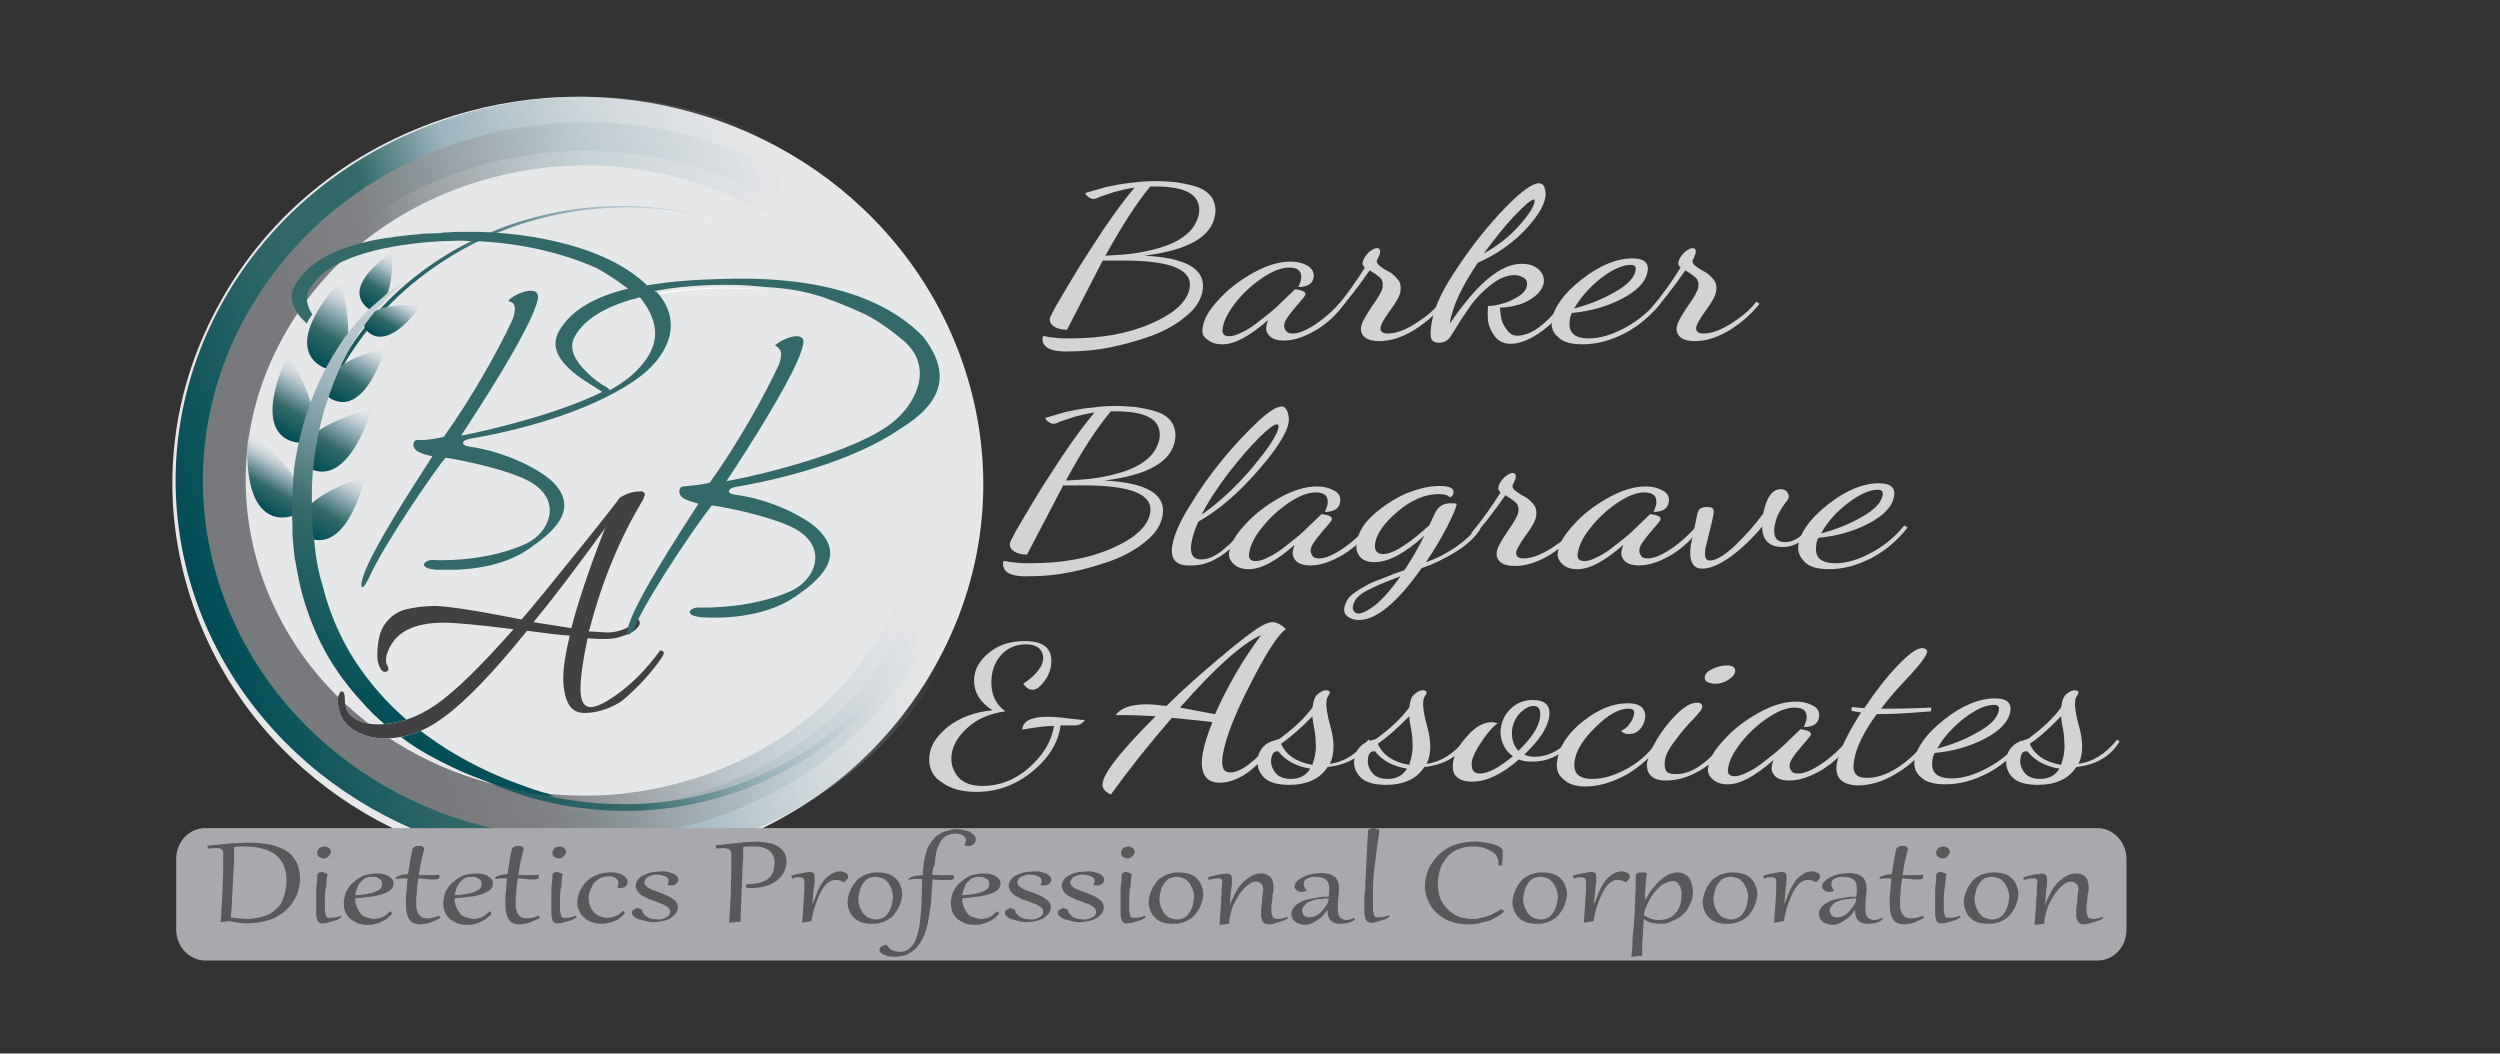 <?xml version="1.0" encoding="utf-8"?>
<!-- Generator: Adobe Illustrator 18.1.0, SVG Export Plug-In . SVG Version: 6.00 Build 0)  -->
<svg version="1.1" xmlns="http://www.w3.org/2000/svg" xmlns:xlink="http://www.w3.org/1999/xlink" x="0px" y="0px"
	 viewBox="0 0 462.5 194.9" enable-background="new 0 0 462.5 194.9" xml:space="preserve">
<rect x="0" y="0" width="462.5" height="194.9" fill="#333333" stroke="none"/>
<g id="CircleOne">
	<g>
		<path fill="#E6E7E8" d="M106.9,161.1c-32.6,0-61.2-19.9-71.3-49.5c-6-17.6-4.7-36.4,3.7-53c9-17.9,24.8-31.1,44.6-37.2
			c7.5-2.3,15.2-3.5,23-3.5c32.6,0,61.2,19.9,71.3,49.5c6,17.6,4.7,36.4-3.7,53c-9,17.9-24.8,31.1-44.6,37.2
			C122.5,159.9,114.7,161.1,106.9,161.1z"/>
	</g>
	<g>
		<g>
			
				<linearGradient id="SVGID_1_" gradientUnits="userSpaceOnUse" x1="53.7" y1="-70.774" x2="204.2" y2="-70.774" gradientTransform="matrix(0.951 -0.308 0.308 0.951 7.278 195.935)">
				<stop  offset="0" style="stop-color:#004C56"/>
				<stop  offset="0.208" style="stop-color:#2F6668"/>
				<stop  offset="0.35" style="stop-color:#336969"/>
				<stop  offset="0.465" style="stop-color:#9DB5BF"/>
				<stop  offset="0.656" style="stop-color:#A8BCC5;stop-opacity:0.344"/>
				<stop  offset="0.846" style="stop-color:#BECBD1;stop-opacity:0"/>
				<stop  offset="1" style="stop-color:#D6DDDF;stop-opacity:0"/>
			</linearGradient>
			<path fill="url(#SVGID_1_)" d="M108.2,159.9c-32.9,0-61.8-19.7-72-49c-6-17.4-4.7-36.1,3.7-52.6C49,40.5,65,27.4,85,21.3
				c7.5-2.3,15.4-3.4,23.2-3.4c32.9,0,61.8,19.7,72,49c6,17.4,4.7,36.1-3.7,52.6c-9.1,17.8-25.1,30.9-45.1,36.9
				C123.8,158.7,116,159.9,108.2,159.9z M108.2,27.9c-6.9,0-13.7,1-20.3,3c-17.4,5.2-31.2,16.6-39,31.9c-7.2,14.1-8.3,30-3.2,44.8
				c8.8,25.3,33.9,42.3,62.5,42.3c6.9,0,13.7-1,20.3-3c17.4-5.2,31.2-16.6,39-31.9c7.2-14.1,8.3-30,3.2-44.8
				C161.9,44.9,136.8,27.9,108.2,27.9z"/>
		</g>
		<g>
			
				<linearGradient id="SVGID_2_" gradientUnits="userSpaceOnUse" x1="58.651" y1="-70.774" x2="199.249" y2="-70.774" gradientTransform="matrix(0.951 -0.308 0.308 0.951 7.278 195.935)">
				<stop  offset="0" style="stop-color:#78797C"/>
				<stop  offset="0.193" style="stop-color:#78797C"/>
				<stop  offset="0.329" style="stop-color:#808285"/>
				<stop  offset="0.635" style="stop-color:#B4C4CB;stop-opacity:0.6"/>
				<stop  offset="0.884" style="stop-color:#C6D1D5;stop-opacity:0"/>
				<stop  offset="1" style="stop-color:#D6DDDF;stop-opacity:0"/>
			</linearGradient>
			<path fill="url(#SVGID_2_)" d="M108.2,155.2c-30.7,0-57.7-18.4-67.2-45.8c-5.6-16.2-4.4-33.7,3.5-49.1
				c8.5-16.6,23.4-28.8,42.1-34.5c7.1-2.1,14.4-3.2,21.7-3.2c30.7,0,57.7,18.4,67.2,45.8c5.6,16.2,4.4,33.7-3.5,49.1
				c-8.5,16.6-23.4,28.8-42.1,34.5C122.8,154.1,115.5,155.2,108.2,155.2z M108.2,30.6c-6.6,0-13.1,1-19.4,2.9
				c-16.6,5-29.8,15.8-37.3,30.5c-6.9,13.4-7.9,28.6-3,42.8c8.4,24.2,32.4,40.4,59.7,40.4c6.6,0,13.1-1,19.4-2.9
				c16.6-5,29.8-15.8,37.3-30.5c6.9-13.4,7.9-28.6,3-42.8C159.5,46.9,135.5,30.6,108.2,30.6z"/>
		</g>
	</g>
</g>
<g id="Grain">
	<g>
		<g>
			<linearGradient id="SVGID_3_" gradientUnits="userSpaceOnUse" x1="58.757" y1="112.257" x2="172.247" y2="75.53">
				<stop  offset="0" style="stop-color:#004C56"/>
				<stop  offset="0.371" style="stop-color:#336969"/>
				<stop  offset="0.586" style="stop-color:#9DB5BF"/>
				<stop  offset="0.689" style="stop-color:#B4C4CB;stop-opacity:0.6"/>
				<stop  offset="0.815" style="stop-color:#D6DDDF;stop-opacity:0"/>
			</linearGradient>
			<path fill="url(#SVGID_3_)" d="M58.8,111c0,0-0.1-0.3-0.3-1c-0.2-0.7-0.6-1.6-0.9-2.9c-0.7-2.6-1.5-6.4-1.7-11.3
				c-0.2-4.9,0.3-11,2.3-17.6c2-6.6,5.7-13.7,11.3-20.1c5.6-6.4,13.3-12,22.4-15.6c9.1-3.6,19.6-5.2,30.1-4
				c10.6,1.1,21.2,5,30.2,11.7c9,6.5,16.3,15.9,20,26.6c0.9,2.7,1.7,5.4,2.2,8.2c0.5,2.8,0.8,5.6,0.8,8.5c0,2.8-0.2,5.7-0.6,8.5
				c-0.4,2.8-1.1,5.5-1.9,8.2c-3.4,10.7-10.2,20-18.6,26.6c-2.1,1.7-4.3,3.2-6.5,4.5c-2.3,1.3-4.6,2.5-6.9,3.5
				c-2.4,1-4.7,1.9-7.2,2.6c-2.4,0.7-4.8,1.3-7.2,1.7c-9.7,1.7-19.1,0.9-27.3-1.3c-8.2-2.3-15.2-6-20.8-10.1
				c-5.5-4.2-9.6-8.7-12.4-12.8c-2.9-4-4.6-7.6-5.6-10c-0.6-1.2-0.9-2.2-1.1-2.8C58.9,111.3,58.8,111,58.8,111z M58.9,110.9
				c0,0,0.1,0.3,0.4,1c0.3,0.6,0.6,1.6,1.1,2.8c1,2.4,2.8,5.9,5.7,9.9c1.4,2,3.2,4.1,5.3,6.2c2.1,2.1,4.5,4.3,7.3,6.3
				c5.5,4,12.5,7.6,20.7,9.7c4.1,1,8.4,1.7,13,1.9c4.5,0.2,9.2,0,14-0.9c2.4-0.4,4.7-1,7.1-1.7c2.3-0.7,4.7-1.5,7-2.6
				c2.3-1,4.6-2.2,6.8-3.5c2.2-1.3,4.4-2.8,6.4-4.4c8.2-6.5,15-15.6,18.4-26.1c1.7-5.2,2.6-10.8,2.6-16.4c0-2.8-0.3-5.6-0.7-8.4
				c-0.5-2.8-1.2-5.5-2.1-8.2c-0.9-2.6-2-5.2-3.3-7.7c-1.3-2.5-2.8-4.8-4.5-7.1c-1.7-2.2-3.5-4.3-5.5-6.3c-2-1.9-4.1-3.8-6.3-5.4
				c-9-6.6-19.6-10.3-30.1-11.3c-10.5-1.1-20.8,0.6-29.8,4.2c-4.5,1.8-8.6,4.1-12.3,6.7c-3.7,2.6-7,5.5-9.8,8.7
				c-5.6,6.3-9.4,13.2-11.5,19.7c-1.1,3.3-1.7,6.4-2.1,9.4c-0.2,1.5-0.3,2.9-0.4,4.3c0,1.4-0.1,2.7,0,3.9c0.2,4.9,1,8.8,1.7,11.3
				c0.3,1.3,0.6,2.2,0.8,2.9C58.8,110.6,58.9,110.9,58.9,110.9z"/>
		</g>
	</g>
	<linearGradient id="SVGID_4_" gradientUnits="userSpaceOnUse" x1="46.836" y1="93.432" x2="52.491" y2="83.638">
		<stop  offset="0" style="stop-color:#004C56"/>
		<stop  offset="0.371" style="stop-color:#336969"/>
		<stop  offset="0.676" style="stop-color:#9DB5BF"/>
		<stop  offset="0.808" style="stop-color:#B4C4CB;stop-opacity:0.6"/>
		<stop  offset="1" style="stop-color:#D6DDDF;stop-opacity:0"/>
	</linearGradient>
	<path fill="url(#SVGID_4_)" d="M45.9,79.8c0,0,13.7,9.6,8.5,15.5C54.4,95.4,44.4,99.6,45.9,79.8z"/>
	<linearGradient id="SVGID_5_" gradientUnits="userSpaceOnUse" x1="51.146" y1="80.124" x2="57.915" y2="68.4">
		<stop  offset="0" style="stop-color:#004C56"/>
		<stop  offset="0.371" style="stop-color:#336969"/>
		<stop  offset="0.676" style="stop-color:#9DB5BF"/>
		<stop  offset="0.808" style="stop-color:#B4C4CB;stop-opacity:0.6"/>
		<stop  offset="1" style="stop-color:#D6DDDF;stop-opacity:0"/>
	</linearGradient>
	<path fill="url(#SVGID_5_)" d="M53.2,65.7c0,0,8.8,12.7,2.5,16.2C55.7,81.9,45.7,82.4,53.2,65.7z"/>
	<linearGradient id="SVGID_6_" gradientUnits="userSpaceOnUse" x1="58.086" y1="67.011" x2="65.778" y2="53.687">
		<stop  offset="0" style="stop-color:#004C56"/>
		<stop  offset="0.371" style="stop-color:#336969"/>
		<stop  offset="0.676" style="stop-color:#9DB5BF"/>
		<stop  offset="0.808" style="stop-color:#B4C4CB;stop-opacity:0.6"/>
		<stop  offset="1" style="stop-color:#D6DDDF;stop-opacity:0"/>
	</linearGradient>
	<path fill="url(#SVGID_6_)" d="M62.9,52c0,0,4.7,14.7-2.5,16.2C60.5,68.2,50.8,65.7,62.9,52z"/>
	<linearGradient id="SVGID_7_" gradientUnits="userSpaceOnUse" x1="67.484" y1="56.649" x2="73.061" y2="46.99">
		<stop  offset="0" style="stop-color:#004C56"/>
		<stop  offset="0.371" style="stop-color:#336969"/>
		<stop  offset="0.676" style="stop-color:#9DB5BF"/>
		<stop  offset="0.808" style="stop-color:#B4C4CB;stop-opacity:0.6"/>
		<stop  offset="1" style="stop-color:#D6DDDF;stop-opacity:0"/>
	</linearGradient>
	<path fill="url(#SVGID_7_)" d="M72.5,46.7c0,0,0.8,10.6-4.2,10.5C68.3,57.1,62.2,53.9,72.5,46.7z"/>
	<linearGradient id="SVGID_8_" gradientUnits="userSpaceOnUse" x1="69.946" y1="62.581" x2="74.572" y2="54.569">
		<stop  offset="0" style="stop-color:#004C56"/>
		<stop  offset="0.371" style="stop-color:#336969"/>
		<stop  offset="0.676" style="stop-color:#9DB5BF"/>
		<stop  offset="0.808" style="stop-color:#B4C4CB;stop-opacity:0.6"/>
		<stop  offset="1" style="stop-color:#D6DDDF;stop-opacity:0"/>
	</linearGradient>
	<path fill="url(#SVGID_8_)" d="M77.9,56.5c0,0-10.6-1-10.5,4C67.3,60.4,70.4,66.6,77.9,56.5z"/>
	<linearGradient id="SVGID_9_" gradientUnits="userSpaceOnUse" x1="57.773" y1="99.893" x2="65.321" y2="86.819">
		<stop  offset="0" style="stop-color:#004C56"/>
		<stop  offset="0.371" style="stop-color:#336969"/>
		<stop  offset="0.676" style="stop-color:#9DB5BF"/>
		<stop  offset="0.808" style="stop-color:#B4C4CB;stop-opacity:0.6"/>
		<stop  offset="1" style="stop-color:#D6DDDF;stop-opacity:0"/>
	</linearGradient>
	<path fill="url(#SVGID_9_)" d="M67.6,88.2c0,0-14.4,4-11.8,10.5C55.8,98.7,63,105.2,67.6,88.2z"/>
	<linearGradient id="SVGID_10_" gradientUnits="userSpaceOnUse" x1="62.288" y1="74.381" x2="68.87" y2="62.982">
		<stop  offset="0" style="stop-color:#004C56"/>
		<stop  offset="0.371" style="stop-color:#336969"/>
		<stop  offset="0.676" style="stop-color:#9DB5BF"/>
		<stop  offset="0.808" style="stop-color:#B4C4CB;stop-opacity:0.6"/>
		<stop  offset="1" style="stop-color:#D6DDDF;stop-opacity:0"/>
	</linearGradient>
	<path fill="url(#SVGID_10_)" d="M71.3,64.4c0,0-12.9,2.8-11,8.7C60.4,73.1,66.3,79.3,71.3,64.4z"/>
	<linearGradient id="SVGID_11_" gradientUnits="userSpaceOnUse" x1="58.346" y1="87.255" x2="65.959" y2="74.069">
		<stop  offset="0" style="stop-color:#004C56"/>
		<stop  offset="0.371" style="stop-color:#336969"/>
		<stop  offset="0.676" style="stop-color:#9DB5BF"/>
		<stop  offset="0.808" style="stop-color:#B4C4CB;stop-opacity:0.6"/>
		<stop  offset="1" style="stop-color:#D6DDDF;stop-opacity:0"/>
	</linearGradient>
	<path fill="url(#SVGID_11_)" d="M68.8,75.7c0,0-15,3.2-12.7,10.1C56.1,85.8,63,92.9,68.8,75.7z"/>
	<g>
		<linearGradient id="SVGID_12_" gradientUnits="userSpaceOnUse" x1="66.71" y1="133.284" x2="104.418" y2="67.971">
			<stop  offset="0" style="stop-color:#004C56"/>
			<stop  offset="0.371" style="stop-color:#336969"/>
			<stop  offset="0.676" style="stop-color:#9DB5BF"/>
			<stop  offset="0.808" style="stop-color:#B4C4CB"/>
			<stop  offset="1" style="stop-color:#D6DDDF"/>
		</linearGradient>
		<path fill="url(#SVGID_12_)" d="M102.6,147.4c0,0-0.5,0-1.4-0.2c-0.9-0.1-2.3-0.3-4-0.7c-1.7-0.4-3.7-0.8-6-1.6
			c-2.3-0.7-4.9-1.7-7.6-3c-2.7-1.3-5.6-2.8-8.4-4.8c-2.8-2-5.7-4.3-8.2-7.2c-2.6-2.8-5-6-6.9-9.5c-1.9-3.5-3.4-7.4-4.4-11.3
			c-0.5-2-0.8-4-1.2-6c-0.1-1-0.2-2-0.3-3l-0.1-1.5l0-1.5c0-1-0.1-2-0.1-3c0-1,0.1-2,0.1-2.9c0.1-1.9,0.2-3.9,0.5-5.8
			c0.6-3.7,1.5-7.3,2.7-10.5c1.2-3.3,2.6-6.2,4.1-8.8c0.8-1.3,1.6-2.5,2.3-3.6c0.9-1.1,1.6-2.1,2.4-3c0.8-0.9,1.6-1.7,2.4-2.5
			c0.8-0.7,1.5-1.3,2.2-1.9c0.3-0.3,0.6-0.5,0.9-0.8c0.3-0.2,0.6-0.4,0.9-0.6c0.6-0.4,1-0.7,1.4-0.9c0.8-0.5,1.2-0.8,1.2-0.8
			s-0.4,0.3-1.1,1c-0.3,0.3-0.8,0.7-1.3,1.1c-0.2,0.2-0.5,0.5-0.8,0.7c-0.3,0.3-0.5,0.6-0.8,0.9c-0.6,0.6-1.2,1.3-1.9,2.1
			c-0.6,0.8-1.3,1.7-2,2.6c-0.7,1-1.3,2-2,3.1c-0.6,1.2-1.3,2.4-1.9,3.6c-1.2,2.6-2.3,5.5-3.3,8.7c-0.9,3.2-1.6,6.6-2,10.1
			c-0.2,1.8-0.3,3.5-0.3,5.4c0,0.9,0,1.8,0,2.8c0,0.9,0.1,1.9,0.1,2.8l0.1,1.4l0.2,1.4c0.1,0.9,0.2,1.9,0.3,2.8
			c0.3,1.9,0.6,3.7,1.2,5.5c0.9,3.7,2.2,7.2,3.9,10.5c1.7,3.3,3.8,6.3,6.1,9c2.3,2.7,4.8,5.1,7.4,7.1c2.6,2,5.2,3.8,7.7,5.2
			c5,2.9,9.6,4.7,12.8,5.8c1.6,0.6,2.9,1,3.8,1.2C102.2,147.3,102.6,147.4,102.6,147.4z"/>
	</g>
	<g>
		<g>
			<path fill="#FFFFFF" d="M116.2,69.9c-1,0.8-2.1,1.6-3.5,2.3c0,0,0,0,0.1,0.1c1.4-0.8,2.6-1.5,3.6-2.4c1.9-1.5,3.5-3.4,4.3-5.5
				C119.7,66.5,118,68.4,116.2,69.9z M121.3,54.3c-0.1,0-0.2,0-0.2,0c0.1,0.1,0.1,0.1,0.2,0.2c0.1,0,0.2,0,0.2,0
				C121.5,54.5,121.4,54.4,121.3,54.3z M88.8,43c3.1,0.1,6.7,0.4,10.3,1C95.5,43.3,92,43.1,88.8,43z"/>
		</g>
		<g>
			<path fill="#FFFFFF" d="M143.5,64.7c0,0.1,0,0.2,0.2,0.2c0.2,0,0.3,0.1,0.4,0.2C143.9,64.9,143.7,64.7,143.5,64.7z M112.7,72.1
				C112.7,72.1,112.7,72.1,112.7,72.1L112.7,72.1C112.7,72.1,112.7,72.1,112.7,72.1z M111.3,72.5c-1.7-1.1-4-2.4-5.7-4
				c1.8,1.7,4.1,3.1,5.9,4.2c0,0,0.1,0,0.1,0.1c0,0,0,0,0.1,0C111.6,72.6,111.4,72.6,111.3,72.5z M135.4,53.2c-1.6,0-7.7-0.1-14,1.1
				c-0.1,0-0.2,0-0.2,0c0.1,0.1,0.1,0.1,0.2,0.2c0.1,0,0.2,0,0.2,0c6.3-1.2,12.5-1.2,14.1-1.1c2.2,0,4.2,0.1,6.1,0.2
				C139.6,53.4,137.5,53.3,135.4,53.2z"/>
		</g>
		<g>
			<g>
				<path fill="#FFFFFF" d="M108.1,131.9c-1.4,0-2.4-0.6-3-1.8c-0.6-1.2-0.9-2.8-0.9-4.7c0-1.9,0.4-4.5,1.2-7.8
					c-1.6-0.1-4.2-0.4-7.9-0.9c-6.2,7.7-11.3,13-15.4,16c-3.5,2.6-7.1,3.9-10.9,3.9c-2.4,0-4.4-0.6-6.1-1.8c-1.7-1.2-2.6-3-2.6-5.3
					c0-0.4,0.1-0.9,0.3-1.2c0.2-0.4,0.4-0.5,0.7-0.3c0.2,0.2,0.3,0.7,0.3,1.5c0,1.5,0.6,2.7,1.8,3.4c1.2,0.8,2.6,1.1,4.3,1.1
					c3.6,0,7.2-1.2,10.7-3.6c3.5-2.4,8.3-7.1,14.4-14c-6.5-0.8-10.8-1.2-12.9-1.2c-5.6,0-9.1,1.8-10.4,5.5c-0.2,0.5-0.3,0.9-0.3,1.4
					c0,0.4,0.1,0.8,0.3,1.1c0.2,0.3,0.2,0.6,0.1,0.8c-0.1,0.2-0.3,0.3-0.6,0.3c-0.3,0-0.5-0.2-0.7-0.4c-0.5-0.8-0.7-1.7-0.7-2.5
					c0-2.8,0.5-4.8,1.5-6.1s2.2-2.1,3.5-2.5c1.6-0.4,3.5-0.7,5.6-0.7c2.1,0,7.5,0.8,16.1,2.5c2.4-2.8,6-7.2,10.9-13.3
					c4.9-6.1,7.3-9.2,7.3-9.3h0.1c0,0,0.2-0.1,0.3-0.2c1.1-0.6,2.2-0.9,3.5-0.9c0.4,0,0.7,0.2,0.7,0.7c0,0,0,0.1-0.1,0.2
					c0,0.1-0.1,0.2-0.1,0.3c0,0.1-0.1,0.2-0.1,0.3c-4.3,7.1-7.6,15.1-9.9,23.9l-0.2,0.5l1.7,0.1c0.4,0,1,0.1,1.9,0.1
					c0.9,0,1.9-0.2,2.9-0.6c1-0.4,1.7-0.9,2-1.4c0.3-0.5,0.5-0.6,0.8-0.3c0.2,0.3,0.2,0.6,0.1,0.9c-0.5,0.9-1.4,1.5-2.6,1.9
					c-1.1,0.4-2.1,0.7-3.2,0.7c-1,0-1.7,0-2,0l-1.8-0.1c-0.8,3.9-1.3,7-1.3,9.3c0,2.3,0.6,3.4,1.9,3.4c1.2,0,3.1-1,5.6-2.9
					c2.5-1.9,4.9-4.4,7.1-7.4c0.1-0.2,0.3-0.2,0.5-0.1c0.2,0.1,0.3,0.2,0.3,0.3s0,0.3-0.1,0.5c-0.1,0.2-0.4,0.7-1,1.5
					c-1.9,2.5-4.1,4.9-6.8,7.1C112.6,131.2,110.4,131.9,108.1,131.9z M111.7,98.3c0-0.1,0.1-0.2,0.2-0.4c0.1-0.2,0.1-0.3,0.2-0.4
					c-5.5,7.6-10,13.5-13.4,17.6l7,1.1C106.9,111.5,108.9,105.5,111.7,98.3z"/>
			</g>
		</g>
		<g>
			<path fill="#414042" d="M108.1,131.9c-1.4,0-2.4-0.6-3-1.8c-0.6-1.2-0.9-2.8-0.9-4.7c0-1.9,0.4-4.5,1.2-7.8
				c-1.6-0.1-4.2-0.4-7.9-0.9c-6.2,7.7-11.3,13-15.4,16c-3.5,2.6-7.1,3.9-10.9,3.9c-2.4,0-4.4-0.6-6.1-1.8c-1.7-1.2-2.6-3-2.6-5.3
				c0-0.4,0.1-0.9,0.3-1.2c0.2-0.4,0.4-0.5,0.7-0.3c0.2,0.2,0.3,0.7,0.3,1.5c0,1.5,0.6,2.7,1.8,3.4c1.2,0.8,2.6,1.1,4.3,1.1
				c3.6,0,7.2-1.2,10.7-3.6c3.5-2.4,8.3-7.1,14.4-14c-6.5-0.8-10.8-1.2-12.9-1.2c-5.6,0-9.1,1.8-10.4,5.5c-0.2,0.5-0.3,0.9-0.3,1.4
				c0,0.4,0.1,0.8,0.3,1.1c0.2,0.3,0.2,0.6,0.1,0.8c-0.1,0.2-0.3,0.3-0.6,0.3c-0.3,0-0.5-0.2-0.7-0.4c-0.5-0.8-0.7-1.7-0.7-2.5
				c0-2.8,0.5-4.8,1.5-6.1s2.2-2.1,3.5-2.5c1.6-0.4,3.5-0.7,5.6-0.7c2.1,0,7.5,0.8,16.1,2.5c2.4-2.8,6-7.2,10.9-13.3
				c4.9-6.1,7.3-9.2,7.3-9.3h0.1c0,0,0.2-0.1,0.3-0.2c1.1-0.6,2.2-0.9,3.5-0.9c0.4,0,0.7,0.2,0.7,0.7c0,0,0,0.1-0.1,0.2
				c0,0.1-0.1,0.2-0.1,0.3c0,0.1-0.1,0.2-0.1,0.3c-4.3,7.1-7.6,15.1-9.9,23.9l-0.2,0.5l1.7,0.1c0.4,0,1,0.1,1.9,0.1
				c0.9,0,1.9-0.2,2.9-0.6c1-0.4,1.7-0.9,2-1.4c0.3-0.5,0.5-0.6,0.8-0.3c0.2,0.3,0.2,0.6,0.1,0.9c-0.5,0.9-1.4,1.5-2.6,1.9
				c-1.1,0.4-2.1,0.7-3.2,0.7c-1,0-1.7,0-2,0l-1.8-0.1c-0.8,3.9-1.3,7-1.3,9.3c0,2.3,0.6,3.4,1.9,3.4c1.2,0,3.1-1,5.6-2.9
				c2.5-1.9,4.9-4.4,7.1-7.4c0.1-0.2,0.3-0.2,0.5-0.1c0.2,0.1,0.3,0.2,0.3,0.3s0,0.3-0.1,0.5c-0.1,0.2-0.4,0.7-1,1.5
				c-1.9,2.5-4.1,4.9-6.8,7.1C112.6,131.2,110.4,131.9,108.1,131.9z M111.7,98.3c0-0.1,0.1-0.2,0.2-0.4c0.1-0.2,0.1-0.3,0.2-0.4
				c-5.5,7.6-10,13.5-13.4,17.6l7,1.1C106.9,111.5,108.9,105.5,111.7,98.3z"/>
		</g>
		<g>
			<path fill="#336969" d="M170.7,62.2c-10-10.2-27.1-10.9-36.7-10.6c-4.8,0.1-9.8,0.4-14.3,1.2c0,0,0,0,0,0
				c-0.2-0.2-0.3-0.3-0.5-0.5c-5-4.5-12.4-7-19.7-8.3c-0.1,0-0.2,0-0.4-0.1c-3.6-0.6-7.1-0.9-10.3-1c-0.6,0-1.1,0-1.6,0
				c-0.4,0-0.8,0-1.1,0c-0.3,0-0.7,0-1,0c-0.7,0-1.4,0-2.2,0.1c-0.5,0-0.9,0-1.3,0.1c-0.7,0-1.5,0.1-2.2,0.1c-0.1,0-0.2,0-0.3,0
				c-0.7,0-1.5,0.1-2.2,0.2c-0.1,0-0.2,0-0.3,0c-0.6,0.1-1.2,0.1-1.8,0.2c-0.6,0.1-1.1,0.1-1.7,0.2c-0.5,0.1-1,0.2-1.5,0.2
				c-7.6,1.2-14.2,3.7-17,8.7c-1.5,2.7-0.1,5.1,2.2,7.2c0,0,0-0.1,0-0.1c0.2-0.5,0.5-1,0.9-1.5c0,0,0.1-0.1,0.1-0.1
				c-0.9-1.4-1.4-3-0.7-4.4c3.2-6.3,14.2-8.3,21.9-9c0.5,0,1-0.1,1.5-0.1c0.5,0,1-0.1,1.5-0.1c0.1,0,0.2,0,0.2,0c0.2,0,0.4,0,0.6,0
				c1.8-0.1,3.1-0.1,3.8,0c0.4,0,0.8,0,1.1,0c8.9,0.3,16.9,2.4,22.7,5c0,0,0,0,0,0c1.8,1,3.8,2.3,5.8,3.8
				c-5.8,1.4-10.5,3.8-12.8,7.9c-1.4,2.5-0.3,4.8,1.7,6.7c0.1,0.1,0.2,0.2,0.3,0.3c1.7,1.6,4,2.9,5.7,4c0.1,0.1,0.3,0.2,0.4,0.2
				c0,0-0.1,0-0.1,0c-8.4,4.2-21.8,7.3-26.1,8.1c2.7-4.1,13.3-20.3,14.2-25.3c0.2-1.1-0.4-1.5-1.2-1.5h-0.1c-1.8-0.1-4.9,1.9-3.9,2
				c1.6,0.3,0.8,2.8,0.3,3.8c-2.4,5.1-7.3,14-12.5,21.2c-1,0.3-2.5,0.5-3.6,0.6c-0.2,0-0.3,0-0.5,0c-0.2,0-0.4,0-0.5,0
				c-0.1,0-0.1,0-0.2,0c-0.1,0-0.1,0-0.2,0c-0.8,0.1-1.1,1.8,0.8,2.4c0.8,0.4,1.3,0.4,2.1,0.6c-3.8,5.9-11.3,17.5-12.8,22.2
				c-0.5,1.5-0.4,2.1-0.1,2c0.3-0.1,0.7-0.8,1.2-1.8c3-6.6,12.6-20.4,14.1-22.1c0,0,0.1,0,0.2,0c3.9,0.6,13.5,2.7,16.5,5.1
				c4.7,3.5,2.4,8.8-1.8,10.8c-3.9,1.8-8.9,2.8-13.8,3c-1.1,0-2.2,0.1-3.2,0h-0.2c-1.5-0.1-3.1,1.5,0.6,1.8c0.5,0,0.9,0,1.4,0
				c0.8,0,1.5,0,2.2,0c5.7-0.2,10.3-1.6,13.6-3.9c3.9-2.7,9.7-7.1,4.3-12.4c-1.9-1.9-8.2-5.5-15.5-6.5c-1.4-0.2-1.4-1.1,0.1-1.4
				c7.8-1.3,21.6-4.6,30.6-10.8c3.1-2.1,5.3-4.7,6.2-7.4c0-0.1,0-0.2,0.1-0.2c0.9-3,0.3-6-2.2-8.8c-0.1,0-0.2,0-0.2,0
				c-0.1-0.1-0.1-0.1-0.2-0.2c0.1,0,0.2,0,0.2,0c6.3-1.2,12.4-1.1,14-1.1c2.1,0,4.3,0.2,6.3,0.4c7.2,0.4,10.9,1.7,17.7,4.7
				c2.3,1,5.2,3,7.2,4.7c6.6,4.9,3.1,12-1.2,15.5c-6.8,5.7-25.9,10.2-30.9,11c0.1-0.1,0.1-0.2,0.2-0.3c3-4.5,13.1-20.1,14-25
				c0.1-0.7,0-1.1-0.4-1.3v0c-1.2-0.8-4.7,1-4.8,1.6c0.3,0,0.5,0.2,0.6,0.4h0c1,0.6,0.3,2.8-0.2,3.7c-2.4,5.1-7.3,14-12.5,21.2
				c-1.5,0.4-3.9,0.6-5,0.7c-0.6,0.1-0.9,1-0.3,1.8c0.2,0.3,0.6,0.5,1.1,0.7c0.7,0.3,1.2,0.4,1.8,0.6c0.1,0,0.2,0,0.3,0.1
				c-3.8,5.9-11.3,17.5-12.8,22.2c-0.3,0.9-0.4,1.5-0.3,1.8c0.1,0.6,0.8-0.1,1.5-1.6c3-6.6,12.6-20.4,14.1-22.1
				c3.8,0.5,13.6,2.7,16.6,5.1c0.2,0.2,0.4,0.3,0.6,0.5c0,0,0.1,0.1,0.1,0.1c3.7,3.5,1.3,8.3-2.6,10.1c-4.8,2.2-11.3,3.2-17.1,3.1
				c-1-0.1-2,0.6-1.6,1.1c0.2,0.3,0.9,0.6,2.2,0.7c7.3,0.4,13.2-1.1,17.2-3.8c3.9-2.7,9.6-7.1,4.4-12.3c-0.1-0.1-0.2-0.2-0.3-0.3
				c-2.1-2-8.3-5.4-15.3-6.3c-0.5-0.1-0.8-0.2-1-0.4c0,0,0,0,0,0c-0.2-0.3,0.1-0.8,1.1-1c7.8-1.3,21.6-4.6,30.6-10.8
				C174.1,74.7,176.3,69.3,170.7,62.2z M120.7,64.3c-0.8,2.1-2.5,4-4.3,5.5c-1,0.8-2.2,1.6-3.6,2.4c0,0,0,0-0.1-0.1l0,0
				c0,0,0,0,0-0.1c0,0,0,0,0,0c-0.2-0.2-0.4-0.3-0.7-0.5c-0.8-0.4-2.2-1.4-3.4-2.6c-0.1-0.1-0.2-0.2-0.3-0.3c-1.8-1.8-3.1-4-2.1-6.1
				c2-3.9,6.9-6.2,12.2-7.5C121.3,58.6,121.7,61.7,120.7,64.3z"/>
		</g>
	</g>
</g>
<g id="Names">
	<g>
		<g>
			<path fill="#D1D3D4" d="M192.9,62.3c0-0.1,0.1-0.1,0.3-0.1c0.1,0,0.3,0,0.6,0.1c0.3,0.1,0.9,0.1,1.6,0.2c0.7,0.1,1.6,0.1,2.6,0.1
				c5.8,0,10.8-0.9,15.1-2.8c4.3-1.9,6.6-4.1,7-6.6c0.5-3.3-3.5-5-12.2-5c-0.5,0-1.1,0-2,0c-0.9,0-1.5,0-1.9,0L197.4,61
				c-1,0-1.8-0.2-2.4-0.6c-0.6-0.4-0.8-0.8-0.8-1.4c0-0.2,0.4-1,1.1-2.3c0.8-1.4,1.9-3.2,3.2-5.4c1.3-2.2,3.1-5,5.4-8.5
				c2.3-3.4,4.3-6.1,6-8.1c-1.3,0.2-2.6,0.5-3.7,0.8c-1.2,0.4-2.1,0.7-2.7,0.9c-0.6,0.3-1,0.4-1.2,0.4c-0.3,0-0.6-0.1-1-0.4
				c-0.4-0.3-0.5-0.5-0.5-0.7c1.6-0.5,2.9-0.8,3.8-1.1c1-0.2,2.3-0.5,3.9-0.7c1.7-0.2,3.3-0.4,5.1-0.4c1.4,0,2.7,0.1,3.9,0.2
				c1.2,0.2,2.4,0.4,3.7,0.8c1.3,0.4,2.2,1,2.9,1.9c0.6,0.9,0.9,2,0.7,3.3c-0.6,4.1-5,6.6-13.1,7.6c7.8,0.4,11.4,2.5,10.8,6.4
				c-0.3,1.8-1.3,3.4-3.2,4.9c-1.8,1.5-4,2.7-6.5,3.6c-2.5,0.9-5.1,1.6-7.6,2.1c-2.6,0.5-4.9,0.7-6.9,0.7
				C194.4,65.2,192.6,64.3,192.9,62.3z M204.5,47.3c2-0.1,4-0.2,5.8-0.5c1.8-0.3,3.6-0.7,5.3-1.3c1.7-0.6,3.1-1.4,4.2-2.4
				c1.1-1,1.7-2.2,2-3.5c0.5-3.4-2.1-5.1-8-5.1c-0.4,0-0.8,0-1,0C210.3,37.5,207.6,41.7,204.5,47.3z"/>
			<path fill="#D1D3D4" d="M222.5,60.6c0.2-1.6,1.2-3.3,3-5.2c1.7-1.9,3.8-3.5,6.3-4.9c2.5-1.4,4.8-2.1,6.9-2.1
				c1.4,0,2.4,0.3,3.3,0.8c0.8,0.6,1.2,1.3,1,2.2c-0.2,1.1-1.1,1.7-2.8,1.7c0.2-0.5,0.4-0.9,0.5-1.4c0.2-1.5-0.5-2.2-2.2-2.2
				c-1.5,0-3.2,0.7-5.1,2c-1.9,1.3-3.6,2.9-4.9,4.6c-1.4,1.8-2.1,3.3-2.3,4.6c-0.2,1,0.2,1.5,1.2,1.5c0.6,0,1.4-0.2,2.3-0.7
				c0.9-0.4,1.7-0.9,2.5-1.5c0.8-0.6,1.7-1.3,2.8-2.2c1.1-0.9,1.9-1.7,2.4-2.2l2.2-2.1c1.4,0.2,2,0.5,1.9,1c0,0.2-0.7,1-1.9,2.4
				c-1.2,1.4-1.9,2.4-2,3.1c-0.1,0.4,0,0.8,0.3,1.2s0.7,0.5,1.3,0.5c1,0,2.3-0.5,4-1.6c1.7-1.1,3.4-2.6,5.2-4.6l0.5,0.4
				c-1.4,2.1-3.2,3.8-5.3,5.1c-2.2,1.3-4.2,2-6.1,2c-1.2,0-2.1-0.3-2.6-0.8c-0.5-0.5-0.8-1.2-0.6-1.9c0-0.3,0.2-0.7,0.3-1.1
				c-1.8,1.6-3.4,2.7-4.7,3.4c-1.3,0.7-2.6,1.1-3.8,1.1c-1.1,0-2-0.3-2.6-0.8C222.6,62.4,222.3,61.6,222.5,60.6z"/>
			<path fill="#D1D3D4" d="M247.1,57c2-2.4,3.8-4.9,5.4-7.5c-0.3-0.3-0.5-0.6-0.4-0.9c0.1-0.7,0.5-1.3,1.1-1.9
				c0.6-0.5,1.1-0.8,1.5-0.8c0.5,0,0.7,0.3,0.6,0.9c0,0.1-0.1,0.4-0.3,0.8c-0.2,0.4-0.3,0.6-0.3,0.7c0,0.3,0.2,0.7,0.7,1
				c0.5,0.4,1,0.7,1.6,1c0.6,0.3,1.1,0.8,1.6,1.4c0.5,0.6,0.6,1.3,0.5,2.1c-0.1,0.9-0.8,2.1-1.9,3.6s-1.7,2.6-1.8,3.1
				c-0.1,0.8,0.3,1.2,1.4,1.2c1.5,0,3.3-0.7,5.3-2c2-1.3,3.5-2.6,4.4-3.9l0.6,0.4c-1.4,1.8-3.2,3.4-5.4,4.8
				c-2.3,1.4-4.4,2.1-6.5,2.1c-1.2,0-2.1-0.2-2.7-0.7c-0.6-0.5-0.8-1.1-0.7-1.9c0.1-0.8,0.8-2,2-3.8c1.2-1.7,1.9-2.9,2-3.6
				c0-0.3,0-0.5,0-0.8c-0.1-0.2-0.1-0.4-0.2-0.6c-0.1-0.1-0.2-0.3-0.5-0.5l-0.5-0.4c-0.1-0.1-0.3-0.2-0.6-0.4
				c-0.3-0.2-0.5-0.3-0.6-0.4c-2.2,3.2-4.2,5.7-5.9,7.6L247.1,57z"/>
			<path fill="#D1D3D4" d="M264.9,59.5c0.4-2.6,2-6,4.8-10.1c2.8-4.2,5.7-7.8,8.7-10.9c3-3.1,5.1-4.6,6.3-4.6c0.4,0,0.8,0.2,1,0.7
				c0.2,0.5,0.3,1.1,0.2,1.8c-0.3,1.9-1.7,4-4.1,6.5c-2.4,2.4-5.2,4.3-8.4,5.7c-2.9,4.3-4.7,8-5.2,11.3c5-7.4,9.4-11.1,13.3-11.1
				c1.3,0,2.3,0.3,3.1,1c0.8,0.7,1.1,1.5,1,2.5c-0.2,1-0.8,1.9-1.9,2.7c-1.1,0.8-2.2,1.3-3.3,1.5c-1.1,0.3-2.1,0.4-2.9,0.4
				c0,0.5,0.1,1.1,0.2,1.8c0.1,0.7,0.4,1.4,1,2.2c0.5,0.8,1.2,1.2,2,1.2c2.6,0,5.5-2.2,8.7-6.5l0.5,0.4c-1.1,2-2.6,3.8-4.7,5.3
				c-2.1,1.5-4,2.3-5.7,2.3c-1.2,0-2.2-0.4-2.9-1.3c-0.7-0.9-1.1-1.8-1.3-2.8c-0.1-1-0.1-2,0-2.9c0.7,0,1.5-0.1,2.5-0.4
				c1-0.2,2-0.7,3-1.3c1-0.6,1.6-1.3,1.7-2.2c0.1-0.5-0.1-1-0.6-1.3c-0.5-0.3-1-0.5-1.7-0.5c-1.4,0-2.9,0.6-4.4,1.8
				c-1.5,1.2-2.7,2.4-3.7,3.8c-0.9,1.3-1.9,2.7-2.7,4.1c-0.9,1.4-1.3,2.1-1.4,2.1c-0.5,0.5-1.1,0.7-1.8,0.7h-0.1
				c-0.4,0-0.7-0.1-1-0.3c-0.2-0.2-0.4-0.5-0.4-0.9c0-0.4-0.1-0.8,0-1.1C264.7,60.5,264.8,60.1,264.9,59.5z M274.5,46.9
				c2.5-1.4,4.6-3,6.4-5c1.8-2,2.8-3.5,3-4.6c0-0.2,0-0.4-0.1-0.4c-0.5,0-1.7,1-3.6,3S276.4,44.3,274.5,46.9z"/>
			<path fill="#D1D3D4" d="M287.1,59.2c0.4-2.4,2.2-4.9,5.5-7.5c3.3-2.6,6.5-3.9,9.4-3.9c2.1,0,3.1,0.8,2.8,2.4
				c-0.3,1.9-1.9,3.6-4.8,5.1c-2.9,1.5-6,2.3-9.2,2.6c-0.2,0.4-0.4,0.9-0.4,1.4c-0.3,2.2,0.8,3.3,3.6,3.3c2.1,0,4.3-0.7,6.7-2
				c2.4-1.3,4.4-3,6-5l0.6,0.4c-1.8,2.3-4,4.2-6.6,5.6c-2.7,1.4-5.3,2.1-7.9,2.1c-2.1,0-3.6-0.4-4.5-1.3
				C287.3,61.6,286.9,60.5,287.1,59.2z M291.2,57.1c2.5-0.7,5-1.6,7.4-3c2.4-1.3,3.8-2.7,4-4.2c0.1-0.6-0.2-0.9-0.9-0.9
				c-1.6,0-3.5,0.9-5.7,2.6C293.9,53.3,292.3,55.2,291.2,57.1z"/>
			<path fill="#D1D3D4" d="M305.5,57c2-2.4,3.8-4.9,5.4-7.5c-0.3-0.3-0.5-0.6-0.4-0.9c0.1-0.7,0.5-1.3,1.1-1.9
				c0.6-0.5,1.1-0.8,1.5-0.8c0.5,0,0.7,0.3,0.6,0.9c0,0.1-0.1,0.4-0.3,0.8c-0.2,0.4-0.3,0.6-0.3,0.7c0,0.3,0.2,0.7,0.7,1
				c0.5,0.4,1,0.7,1.6,1c0.6,0.3,1.1,0.8,1.6,1.4c0.5,0.6,0.6,1.3,0.5,2.1c-0.1,0.9-0.8,2.1-1.9,3.6s-1.7,2.6-1.8,3.1
				c-0.1,0.8,0.3,1.2,1.4,1.2c1.5,0,3.3-0.7,5.3-2c2-1.3,3.5-2.6,4.4-3.9l0.6,0.4c-1.4,1.8-3.2,3.4-5.4,4.8
				c-2.3,1.4-4.4,2.1-6.5,2.1c-1.2,0-2.1-0.2-2.7-0.7c-0.6-0.5-0.8-1.1-0.7-1.9c0.1-0.8,0.8-2,2-3.8c1.2-1.7,1.9-2.9,2-3.6
				c0-0.3,0-0.5,0-0.8c-0.1-0.2-0.1-0.4-0.2-0.6c-0.1-0.1-0.2-0.3-0.5-0.5l-0.5-0.4c-0.1-0.1-0.3-0.2-0.6-0.4
				c-0.3-0.2-0.5-0.3-0.6-0.4c-2.2,3.2-4.2,5.7-5.9,7.6L305.5,57z"/>
		</g>
	</g>
	<g>
		<g>
			<path fill="#D1D3D4" d="M185.6,103.9c0-0.1,0.1-0.1,0.3-0.1c0.1,0,0.3,0,0.6,0.1c0.3,0.1,0.9,0.1,1.6,0.2
				c0.7,0.1,1.6,0.1,2.6,0.1c5.8,0,10.8-0.9,15.1-2.8c4.3-1.9,6.6-4.1,7-6.6c0.5-3.3-3.5-5-12.2-5c-0.5,0-1.1,0-2,0
				c-0.9,0-1.5,0-1.9,0l-6.7,12.8c-1,0-1.8-0.2-2.4-0.6c-0.6-0.4-0.8-0.8-0.8-1.4c0-0.2,0.4-1,1.1-2.3c0.8-1.4,1.9-3.2,3.2-5.4
				c1.3-2.2,3.1-5,5.4-8.5c2.3-3.4,4.3-6.1,6-8.1c-1.3,0.2-2.6,0.5-3.7,0.8c-1.2,0.4-2.1,0.7-2.7,0.9c-0.6,0.3-1,0.4-1.2,0.4
				c-0.3,0-0.6-0.1-1-0.4c-0.4-0.3-0.5-0.5-0.5-0.7c1.6-0.5,2.9-0.8,3.8-1.1c1-0.2,2.3-0.5,3.9-0.7c1.7-0.2,3.3-0.4,5.1-0.4
				c1.4,0,2.7,0.1,3.9,0.2c1.2,0.2,2.4,0.4,3.7,0.8c1.3,0.4,2.2,1,2.9,1.9c0.6,0.9,0.9,2,0.7,3.3c-0.6,4.1-5,6.6-13.1,7.6
				c7.8,0.4,11.4,2.5,10.8,6.4c-0.3,1.8-1.3,3.4-3.2,4.9c-1.8,1.5-4,2.7-6.5,3.6c-2.5,0.9-5.1,1.6-7.6,2.1c-2.6,0.5-4.9,0.7-6.9,0.7
				C187,106.8,185.3,105.9,185.6,103.9z M197.2,88.9c2-0.1,4-0.2,5.8-0.5c1.8-0.3,3.6-0.7,5.3-1.3c1.7-0.6,3.1-1.4,4.2-2.4
				c1.1-1,1.7-2.2,2-3.5c0.5-3.4-2.1-5.1-8-5.1c-0.4,0-0.8,0-1,0C203,79.1,200.2,83.3,197.2,88.9z"/>
			<path fill="#D1D3D4" d="M216.9,100.8c0.3-1.8,1.3-4.2,3.2-7.2c1.8-3,3.8-5.8,6-8.5c2.2-2.7,4.4-5,6.5-7c2.1-2,3.6-2.9,4.5-2.9
				c0.5,0,0.8,0.3,1.1,1c0.2,0.7,0.3,1.3,0.2,1.9c-0.3,2-2.2,5-5.7,9c-3.5,4-7.1,7.2-11,9.4c-0.7,1.5-1.1,2.9-1.3,4
				c-0.3,2,0.3,3,1.8,3c1.3,0,2.7-0.6,4.2-1.9c1.5-1.2,2.9-2.7,4.3-4.5l0.7,0.3c-3.7,4.8-7.3,7.2-10.8,7.2h-0.1
				C217.6,104.8,216.4,103.5,216.9,100.8z M222.3,95.2c3.2-2.2,6.3-5.1,9.3-8.6c3-3.6,4.7-6.1,4.9-7.5c0.1-0.4,0-0.6-0.3-0.6
				c-0.5,0-1.6,0.8-3.3,2.5c-1.7,1.7-3.6,3.9-5.7,6.6C225.2,90.3,223.5,92.8,222.3,95.2z"/>
			<path fill="#D1D3D4" d="M227.4,102.2c0.2-1.6,1.2-3.3,3-5.2c1.7-1.9,3.8-3.5,6.3-4.9c2.5-1.4,4.8-2.1,6.9-2.1
				c1.4,0,2.4,0.3,3.3,0.8s1.2,1.3,1,2.2c-0.2,1.1-1.1,1.7-2.8,1.7c0.2-0.5,0.4-0.9,0.5-1.4c0.2-1.5-0.5-2.2-2.2-2.2
				c-1.5,0-3.2,0.7-5.1,2c-1.9,1.3-3.6,2.9-4.9,4.6c-1.4,1.7-2.1,3.3-2.3,4.6c-0.2,1,0.2,1.5,1.2,1.5c0.6,0,1.4-0.2,2.3-0.7
				c0.9-0.4,1.7-0.9,2.5-1.5c0.8-0.6,1.7-1.3,2.8-2.2c1.1-0.9,1.9-1.7,2.4-2.2l2.2-2.1c1.4,0.2,2,0.5,1.9,1c0,0.2-0.7,1-1.9,2.4
				c-1.2,1.4-1.9,2.4-2,3.1c-0.1,0.4,0,0.8,0.3,1.2c0.2,0.4,0.7,0.5,1.3,0.5c1,0,2.3-0.5,4-1.6c1.7-1.1,3.4-2.6,5.2-4.6l0.5,0.4
				c-1.4,2.1-3.2,3.8-5.3,5.1c-2.2,1.3-4.2,2-6.1,2c-1.2,0-2.1-0.3-2.6-0.8c-0.5-0.5-0.8-1.2-0.6-1.9c0-0.3,0.2-0.7,0.3-1.1
				c-1.8,1.6-3.4,2.7-4.7,3.4c-1.3,0.7-2.6,1.1-3.8,1.1c-1.1,0-2-0.3-2.6-0.8S227.2,103.2,227.4,102.2z"/>
			<path fill="#D1D3D4" d="M248.7,112.4c0.1-0.5,0.3-1,0.6-1.5c0.3-0.5,0.8-0.9,1.5-1.4c0.7-0.5,1.3-0.8,1.8-1.1
				c0.5-0.3,1.3-0.7,2.4-1.1l2.3-0.9c0.4-0.2,1.3-0.5,2.5-0.9c1.3-1.9,2.5-4,3.7-6.4c-3.6,3.3-6.7,4.9-9.2,4.9c-1.2,0-2.1-0.3-2.7-1
				c-0.6-0.7-0.8-1.6-0.6-2.7c0.3-1.8,1.3-3.5,3.1-5.1c1.8-1.6,3.8-2.9,6-3.9c2.3-0.9,4.3-1.4,6.2-1.4c1.9,0,2.7,0.4,2.6,1.3
				c-0.1,0.4-0.3,0.7-0.7,0.8c-0.3-0.4-1-0.6-2-0.6c-2.6,0-5.1,1.1-7.6,3.2c-2.5,2.1-3.9,4.1-4.2,5.9c-0.2,1.3,0.3,2,1.5,2
				c0.9,0,2.2-0.5,3.7-1.5c1.6-1,3.1-2.3,4.8-3.8l1-2.1c0.6-1.4,1.6-2,3-2c0.3,0,0.7,0,1.1,0.1c-0.1,0.7-0.7,2.1-1.8,4.3
				c-1.1,2.1-2.4,4.3-3.9,6.5c1.9-0.6,3.7-1.6,5.4-2.7c1.7-1.2,3.1-2.4,4.1-3.9l0.6,0.4c-1,1.6-2.5,3-4.6,4.3
				c-2.1,1.3-4.2,2.3-6.3,3c-4.5,6.4-8.4,9.6-11.6,9.6c-0.8,0-1.5-0.2-2-0.6C248.8,113.7,248.6,113.2,248.7,112.4z M250.3,112.1
				c-0.1,0.4,0,0.8,0.2,1c0.2,0.3,0.5,0.4,0.8,0.4c0.8,0,1.9-0.6,3.3-1.7c1.4-1.2,2.9-2.9,4.5-5.2c-2.7,1-4.8,1.9-6.3,2.7
				C251.3,110.1,250.5,111,250.3,112.1z"/>
			<path fill="#D1D3D4" d="M272.2,98.6c2-2.4,3.8-4.9,5.4-7.5c-0.3-0.3-0.5-0.6-0.4-0.9c0.1-0.7,0.5-1.3,1.1-1.9
				c0.6-0.5,1.1-0.8,1.5-0.8c0.5,0,0.7,0.3,0.6,0.9c0,0.1-0.1,0.4-0.3,0.8c-0.2,0.4-0.3,0.6-0.3,0.7c0,0.3,0.2,0.7,0.7,1
				c0.5,0.4,1,0.7,1.6,1c0.6,0.3,1.1,0.8,1.6,1.4c0.5,0.6,0.6,1.3,0.5,2.1c-0.1,0.9-0.8,2.1-1.9,3.6c-1.1,1.5-1.7,2.6-1.8,3.1
				c-0.1,0.8,0.3,1.2,1.4,1.2c1.5,0,3.3-0.7,5.3-2c2-1.3,3.5-2.6,4.4-3.9l0.6,0.4c-1.4,1.8-3.2,3.4-5.4,4.8
				c-2.3,1.4-4.4,2.1-6.5,2.1c-1.2,0-2.1-0.2-2.7-0.7c-0.6-0.5-0.8-1.1-0.7-1.9c0.1-0.8,0.8-2,2-3.8c1.2-1.7,1.9-2.9,2-3.6
				c0-0.3,0-0.5,0-0.8c-0.1-0.2-0.1-0.4-0.2-0.6c-0.1-0.1-0.2-0.3-0.5-0.5l-0.5-0.4c-0.1-0.1-0.3-0.2-0.6-0.4
				c-0.3-0.2-0.5-0.3-0.6-0.4c-2.2,3.2-4.2,5.7-5.9,7.6L272.2,98.6z"/>
			<path fill="#D1D3D4" d="M288.2,102.2c0.2-1.6,1.2-3.3,3-5.2c1.7-1.9,3.8-3.5,6.3-4.9c2.5-1.4,4.8-2.1,6.9-2.1
				c1.4,0,2.4,0.3,3.3,0.8s1.2,1.3,1,2.2c-0.2,1.1-1.1,1.7-2.8,1.7c0.2-0.5,0.4-0.9,0.5-1.4c0.2-1.5-0.5-2.2-2.2-2.2
				c-1.5,0-3.2,0.7-5.1,2c-1.9,1.3-3.6,2.9-4.9,4.6c-1.4,1.7-2.1,3.3-2.3,4.6c-0.2,1,0.2,1.5,1.2,1.5c0.6,0,1.4-0.2,2.3-0.7
				c0.9-0.4,1.7-0.9,2.5-1.5c0.8-0.6,1.7-1.3,2.8-2.2c1.1-0.9,1.9-1.7,2.4-2.2l2.2-2.1c1.4,0.2,2,0.5,1.9,1c0,0.2-0.7,1-1.9,2.4
				c-1.2,1.4-1.9,2.4-2,3.1c-0.1,0.4,0,0.8,0.3,1.2c0.2,0.4,0.7,0.5,1.3,0.5c1,0,2.3-0.5,4-1.6c1.7-1.1,3.4-2.6,5.2-4.6l0.5,0.4
				c-1.4,2.1-3.2,3.8-5.3,5.1c-2.2,1.3-4.2,2-6.1,2c-1.2,0-2.1-0.3-2.6-0.8c-0.5-0.5-0.8-1.2-0.6-1.9c0-0.3,0.2-0.7,0.3-1.1
				c-1.8,1.6-3.4,2.7-4.7,3.4c-1.3,0.7-2.6,1.1-3.8,1.1c-1.1,0-2-0.3-2.6-0.8S288,103.2,288.2,102.2z"/>
			<path fill="#D1D3D4" d="M312.8,100.8c0.1-0.5,0.5-2.2,1.1-5.2c0.1-0.6,0.2-0.9,0.3-1.1c0.1-0.2,0.3-0.4,0.5-0.5
				c0.2-0.1,0.6-0.2,1.1-0.2c0.6,0,0.9,0.1,1.1,0.3c0.1,0.2,0.2,0.5,0.1,1c-0.1,0.6-0.3,1.6-0.7,3.1c-0.4,1.5-0.6,2.6-0.8,3.3
				c-0.2,1.5,0,2.2,0.8,2.2c1.1,0,2.7-0.9,4.6-2.7c1.9-1.8,3.7-3.8,5.3-6c0.6-3,1.7-4.5,3.2-4.5c0.6,0,1,0.2,1.2,0.5s0.4,0.7,0.3,1
				c0,0.2-0.2,0.6-0.6,1c-0.3,0.4-0.7,1-1.1,1.7c-0.4,0.7-0.7,1.6-0.9,2.6c-0.3,2,0.3,3,2,3c1.5,0,3-1,4.6-2.9l0.6,0.4
				c-1.6,2.2-3.5,3.4-5.7,3.4c-2.5,0-3.8-1.3-3.8-3.8c-1.8,2.2-3.7,4-5.7,5.5c-2.1,1.5-3.9,2.3-5.4,2.3
				C313.1,105.2,312.4,103.7,312.8,100.8z"/>
			<path fill="#D1D3D4" d="M332.7,100.8c0.4-2.4,2.2-4.9,5.5-7.5c3.3-2.6,6.5-3.9,9.4-3.9c2.1,0,3.1,0.8,2.8,2.4
				c-0.3,1.9-1.9,3.6-4.8,5.1c-2.9,1.5-6,2.3-9.2,2.6c-0.2,0.4-0.4,0.9-0.4,1.4c-0.3,2.2,0.8,3.3,3.6,3.3c2.1,0,4.3-0.7,6.7-2
				c2.4-1.3,4.4-3,6-5l0.6,0.4c-1.8,2.3-4,4.2-6.6,5.6c-2.7,1.4-5.3,2.1-7.9,2.1c-2.1,0-3.6-0.4-4.5-1.3S332.5,102.1,332.7,100.8z
				 M336.9,98.7c2.5-0.7,5-1.6,7.4-3c2.4-1.3,3.8-2.7,4-4.2c0.1-0.6-0.2-0.9-0.9-0.9c-1.6,0-3.5,0.9-5.7,2.6
				C339.5,94.9,337.9,96.8,336.9,98.7z"/>
		</g>
	</g>
	<g>
		<g>
			<path fill="#D1D3D4" d="M204,144.8c0.3-2,3.6-6.1,9.8-12.3c-2.1-0.1-3.9-0.2-5.6-0.2h-1.8c0.9-1.3,2.8-2,5.7-2
				c0.9,0,2.1,0.1,3.7,0.3c3.1-3.1,6.3-5.9,9.5-8.6s5.6-4.6,7.4-5.8c1.1-0.7,2-1.1,2.7-1.1c0.7,0,1.6,0.4,2.5,1.3
				c-1.2,0.7-3.4,3.9-6.4,9.8c-3,5.8-4.8,10.3-5.3,13.6c-0.3,2.1,0.1,3.1,1.4,3.1c1.9,0,4.5-1.9,7.7-5.8l0.5,0.4
				c-1.4,2.2-3,3.9-4.8,5.3c-1.8,1.3-3.6,2-5.3,2c-2.7,0-3.8-1.8-3.2-5.4c0.3-1.7,0.9-3.6,1.8-5.8c-2.2-0.3-4.7-0.5-7.5-0.8
				c-4.1,4.7-7.9,9.5-11.3,14.2C204.3,146.4,203.8,145.7,204,144.8z M218.3,130.9l3.7,0.7c1.6,0.3,2.5,0.5,2.8,0.5
				c2.3-5.2,5.1-10,8.5-14.6C229.9,119,224.9,123.4,218.3,130.9z"/>
			<path fill="#D1D3D4" d="M232.7,140.2c0.1-0.7,0.4-1.3,0.8-1.8c0.4-0.5,0.8-0.8,1.2-1c0.4-0.2,0.8-0.3,1.3-0.5
				c0.4-0.1,0.7-0.2,0.8-0.3c2.5-1.8,4.5-3.7,6-5.7l0.1-0.5c0.1-0.9,0.4-1.6,0.9-2c0.5-0.4,1-0.7,1.5-0.7s0.8,0.2,0.7,0.5
				c0,0.1-0.1,0.3-0.3,0.6s-0.3,0.7-0.3,1.1c-0.1,0.8,0.1,2.2,0.7,4.4c0.6,2.1,0.7,3.8,0.5,5.1c-0.1,0.7-0.3,1.4-0.6,1.9
				c2.6-0.3,5-1.8,7.2-4.5l0.4,0.4c-1.6,2.7-4.3,4.3-8,4.7c-1.4,2.2-3.8,3.3-7.1,3.3c-2.3,0-3.9-0.5-4.8-1.5
				S232.5,141.6,232.7,140.2z M235.2,140.2c-0.2,1,0.1,1.9,0.7,2.7c0.6,0.8,1.6,1.2,2.9,1.2c1.6,0,2.8-0.6,3.6-1.9
				c-1.3-0.2-2.5-0.6-3.6-1.2c-1-0.6-1.8-1.3-2.3-2C235.8,138.9,235.4,139.3,235.2,140.2z M237,137.6c0.9,2.1,2.9,3.4,5.8,3.9
				c0.2-0.7,0.4-1.3,0.5-1.9c0.1-0.7,0.2-1.5,0.1-2.3c0-0.8-0.1-1.7-0.3-2.7c-0.2-1-0.3-1.7-0.3-2.1
				C240.7,134.7,238.7,136.4,237,137.6z"/>
			<path fill="#D1D3D4" d="M250.6,140.2c0.1-0.7,0.4-1.3,0.8-1.8c0.4-0.5,0.8-0.8,1.2-1c0.4-0.2,0.8-0.3,1.3-0.5
				c0.4-0.1,0.7-0.2,0.8-0.3c2.5-1.8,4.5-3.7,6-5.7l0.1-0.5c0.1-0.9,0.4-1.6,0.9-2c0.5-0.4,1-0.7,1.5-0.7s0.8,0.2,0.7,0.5
				c0,0.1-0.1,0.3-0.3,0.6s-0.3,0.7-0.3,1.1c-0.1,0.8,0.1,2.2,0.7,4.4c0.6,2.1,0.7,3.8,0.5,5.1c-0.1,0.7-0.3,1.4-0.6,1.9
				c2.6-0.3,5-1.8,7.2-4.5l0.4,0.4c-1.6,2.7-4.3,4.3-8,4.7c-1.4,2.2-3.8,3.3-7.1,3.3c-2.3,0-3.9-0.5-4.8-1.5
				S250.3,141.6,250.6,140.2z M253.1,140.2c-0.2,1,0.1,1.9,0.7,2.7c0.6,0.8,1.6,1.2,2.9,1.2c1.6,0,2.8-0.6,3.6-1.9
				c-1.3-0.2-2.5-0.6-3.6-1.2c-1-0.6-1.8-1.3-2.3-2C253.7,138.9,253.2,139.3,253.1,140.2z M254.9,137.6c0.9,2.1,2.9,3.4,5.8,3.9
				c0.2-0.7,0.4-1.3,0.5-1.9c0.1-0.7,0.2-1.5,0.1-2.3c0-0.8-0.1-1.7-0.3-2.7c-0.2-1-0.3-1.7-0.3-2.1
				C258.6,134.7,256.6,136.4,254.9,137.6z"/>
			<path fill="#D1D3D4" d="M268.8,141.1c0.3-1.7,1.2-3.4,2.7-5c1.5-1.7,3-2.5,4.5-2.5c0.3,0,0.7,0.1,1.1,0.2
				c-0.7,0.4-1.7,1.5-2.8,3.1c-1.2,1.7-1.8,3-2,3.9c-0.2,1.6,0.3,2.3,1.5,2.3c1.5,0,3.5-1.1,6.1-3.2c-0.9-0.6-1.5-1.4-1.9-2.4
				c-0.4-1-0.5-2-0.3-3c0.2-1.4,0.9-2.6,1.9-3.5c1.1-1,2.4-1.5,3.9-1.5c2.4,0,3.4,1,3.1,3.1c-0.3,2.1-1.9,4.4-4.6,7
				c0.6,0.3,1.2,0.4,1.9,0.4c1,0,2.1-0.2,3.2-0.7s2.1-1.2,2.8-2.2l0.6,0.4c-0.8,1.2-1.9,2-3.2,2.6c-1.3,0.6-2.6,0.8-3.9,0.8
				c-0.9,0-1.7-0.1-2.4-0.4c-3.2,2.8-6.1,4.1-8.6,4.1c-1.4,0-2.4-0.3-3-1C268.8,143.1,268.7,142.2,268.8,141.1z M279.8,134.6
				c-0.3,1.8,0.1,3.2,1.1,4.3c2.4-2.3,3.7-4.3,4-6.1c0.2-1.5-0.2-2.2-1.2-2.2c-0.8,0-1.5,0.4-2.4,1.2
				C280.5,132.6,280,133.6,279.8,134.6z"/>
			<path fill="#D1D3D4" d="M288.1,140.6c0.4-2.6,2-5,4.8-7.2c2.8-2.2,5.5-3.3,8.2-3.3c1.3,0,2.2,0.3,2.7,0.8
				c0.5,0.6,0.7,1.3,0.5,2.1c-0.1,0.8-0.5,1.5-1,2c-0.6,0.6-1.2,0.8-2,0.8c-0.6,0-1.1-0.2-1.4-0.6c0.5-0.2,1.1-0.6,1.5-1.2
				c0.5-0.6,0.8-1.3,0.9-1.9c0.1-0.7-0.2-1-1-1c-1.8,0-3.8,1.1-6.1,3.4c-2.3,2.2-3.6,4.3-3.9,6.3c-0.3,2.2,0.7,3.3,3.3,3.3
				c2.1,0,4.3-0.7,6.6-2c2.3-1.3,4.1-3,5.6-5.2l0.6,0.4c-1.6,2.4-3.7,4.3-6.3,5.9c-2.7,1.5-5.3,2.3-7.8,2.3c-1.7,0-3.1-0.4-4-1.3
				C288.2,143.4,287.8,142.2,288.1,140.6z"/>
			<path fill="#D1D3D4" d="M304.7,141.1c0.2-1,0.7-2.4,1.7-4.1c1-1.7,2.2-3.3,3.7-4.8c1.4-1.4,2.7-2.2,3.8-2.2c0.8,0,1.1,0.3,1,0.9
				c0,0.3-0.6,1-1.7,2.2c-1.1,1.1-2.2,2.4-3.3,3.9c-1.1,1.4-1.8,2.7-1.9,3.8c-0.1,0.9,0,1.5,0.3,1.9s1,0.5,1.9,0.5
				c2.7,0,5.7-2,8.9-6.1l0.4,0.4c-1.3,2.2-3,3.9-5.1,5.1c-2.1,1.2-4.2,1.8-6.2,1.8c-1.3,0-2.2-0.3-2.8-0.9
				C304.8,142.9,304.6,142.1,304.7,141.1z M315.4,125.1c0.1-0.5,0.6-1,1.5-1.4c0.9-0.4,1.8-0.6,2.6-0.6c1.1,0,1.6,0.4,1.5,1.2
				c-0.1,0.5-0.5,1-1.3,1.5c-0.8,0.5-1.6,0.7-2.4,0.7C315.9,126.4,315.2,126,315.4,125.1z"/>
			<path fill="#D1D3D4" d="M316,142c0.2-1.6,1.2-3.3,3-5.2c1.7-1.9,3.8-3.5,6.3-4.9c2.5-1.4,4.8-2.1,6.9-2.1c1.4,0,2.4,0.3,3.3,0.8
				s1.2,1.3,1,2.2c-0.2,1.1-1.1,1.7-2.8,1.7c0.2-0.5,0.4-0.9,0.5-1.4c0.2-1.5-0.5-2.2-2.2-2.2c-1.5,0-3.2,0.7-5.1,2
				c-1.9,1.3-3.6,2.9-4.9,4.6c-1.4,1.8-2.1,3.3-2.3,4.6c-0.2,1,0.2,1.5,1.2,1.5c0.6,0,1.4-0.2,2.3-0.7c0.9-0.4,1.7-0.9,2.5-1.5
				c0.8-0.6,1.7-1.3,2.8-2.2c1.1-0.9,1.9-1.7,2.4-2.2l2.2-2.1c1.4,0.2,2,0.5,1.9,1c0,0.2-0.7,1-1.9,2.4c-1.2,1.4-1.9,2.4-2,3.1
				c-0.1,0.4,0,0.8,0.3,1.2c0.2,0.4,0.7,0.5,1.3,0.5c1,0,2.3-0.5,4-1.6c1.7-1.1,3.4-2.6,5.2-4.6l0.5,0.4c-1.4,2.1-3.2,3.8-5.3,5.1
				c-2.2,1.3-4.2,2-6.1,2c-1.2,0-2.1-0.3-2.6-0.8c-0.5-0.5-0.8-1.2-0.6-1.9c0-0.3,0.2-0.7,0.3-1.1c-1.8,1.6-3.4,2.7-4.7,3.4
				c-1.3,0.7-2.6,1.1-3.8,1.1c-1.1,0-2-0.3-2.6-0.8S315.8,143.1,316,142z"/>
			<path fill="#D1D3D4" d="M339.8,141.3c0.4-2.3,1.9-5.4,4.5-9.5c-0.8-0.1-1.4-0.2-1.8-0.3l0.1-0.7c1.2,0.1,2,0.2,2.3,0.2
				c2-3,4-5.6,6.1-7.8c2.1-2.2,3.6-3.3,4.6-3.3c0.3,0,0.5,0.1,0.7,0.2c0.2,0.2,0.3,0.4,0.2,0.6c-0.1,0.4-0.5,1.1-1.3,2.1
				c-0.8,1-2,2.3-3.5,3.9c-1.5,1.6-2.7,3.1-3.7,4.4h1.9c2.9,0,5.4-0.1,7.4-0.2l-0.1,0.7c-3.7,0.3-6.7,0.5-8.9,0.5
				c-0.1,0-0.2,0-0.3,0h-0.8c-2.4,3.3-3.8,6.1-4.2,8.6c-0.2,1.2-0.1,2,0.3,2.5s1.1,0.7,2.1,0.7c1.8,0,3.6-0.6,5.5-1.8
				c1.9-1.2,3.7-2.8,5.4-5l0.6,0.4c-1.6,2.3-3.7,4.2-6.1,5.6c-2.4,1.5-4.8,2.2-7.2,2.2C340.8,145.2,339.4,143.9,339.8,141.3z"/>
			<path fill="#D1D3D4" d="M354.2,140.6c0.4-2.4,2.2-4.9,5.5-7.5c3.3-2.6,6.5-3.9,9.4-3.9c2.1,0,3.1,0.8,2.8,2.4
				c-0.3,1.9-1.9,3.6-4.8,5.1c-2.9,1.5-6,2.3-9.2,2.6c-0.2,0.4-0.4,0.9-0.4,1.4c-0.3,2.2,0.8,3.3,3.6,3.3c2.1,0,4.3-0.7,6.7-2
				c2.4-1.3,4.4-3,6-5l0.6,0.4c-1.8,2.3-4,4.2-6.6,5.6c-2.7,1.4-5.3,2.1-7.9,2.1c-2.1,0-3.6-0.4-4.5-1.3
				C354.4,143,354,141.9,354.2,140.6z M358.4,138.5c2.5-0.7,5-1.6,7.4-3c2.4-1.3,3.8-2.7,4-4.2c0.1-0.6-0.2-0.9-0.9-0.9
				c-1.6,0-3.5,0.9-5.7,2.6C361,134.8,359.4,136.6,358.4,138.5z"/>
			<path fill="#D1D3D4" d="M371.2,140.2c0.1-0.7,0.4-1.3,0.8-1.8c0.4-0.5,0.8-0.8,1.2-1c0.4-0.2,0.8-0.3,1.3-0.5
				c0.4-0.1,0.7-0.2,0.8-0.3c2.5-1.8,4.5-3.7,6-5.7l0.1-0.5c0.1-0.9,0.4-1.6,0.9-2c0.5-0.4,1-0.7,1.5-0.7s0.8,0.2,0.7,0.5
				c0,0.1-0.1,0.3-0.3,0.6s-0.3,0.7-0.3,1.1c-0.1,0.8,0.1,2.2,0.7,4.4c0.6,2.1,0.7,3.8,0.5,5.1c-0.1,0.7-0.3,1.4-0.6,1.9
				c2.6-0.3,5-1.8,7.2-4.5l0.4,0.4c-1.6,2.7-4.3,4.3-8,4.7c-1.4,2.2-3.8,3.3-7.1,3.3c-2.3,0-3.9-0.5-4.8-1.5S371,141.6,371.2,140.2z
				 M373.8,140.2c-0.2,1,0.1,1.9,0.7,2.7c0.6,0.8,1.6,1.2,2.9,1.2c1.6,0,2.8-0.6,3.6-1.9c-1.3-0.2-2.5-0.6-3.6-1.2
				c-1-0.6-1.8-1.3-2.3-2C374.3,138.9,373.9,139.3,373.8,140.2z M375.5,137.6c0.9,2.1,2.9,3.4,5.8,3.9c0.2-0.7,0.4-1.3,0.5-1.9
				c0.1-0.7,0.2-1.5,0.1-2.3c0-0.8-0.1-1.7-0.3-2.7c-0.2-1-0.3-1.7-0.3-2.1C379.2,134.7,377.3,136.4,375.5,137.6z"/>
		</g>
	</g>
	<g>
		<path fill="#D1D3D4" d="M171.9,140.5c0-2.2,1.1-4.1,3.4-6c2.3-1.8,5.1-2.8,8.3-3.1c-2.3-1.5-3.4-3.3-3.4-5.5
			c0-1.9,0.9-3.6,2.7-5.1c1.8-1.5,4-2.2,6.7-2.2c3.3,0,4.9,1.2,4.9,3.7c0,1.3-0.4,2.5-1.2,3.6c-0.8,1.1-1.5,1.7-2.3,1.7
			c-0.7,0-1.2-0.4-1.7-1.1c2.5-1.7,3.7-3.3,3.7-4.8c0-0.7-0.3-1.3-0.8-1.8c-0.5-0.4-1.3-0.7-2.3-0.7c-2,0-3.6,0.7-4.8,2.1
			c-1.2,1.4-1.7,3.1-1.7,5c0,2.3,0.9,4.1,2.6,5.3c-2.9,0.4-5.3,1.4-7.2,3.2c-1.9,1.8-2.8,3.6-2.8,5.6c0,1.3,0.5,2.5,1.4,3.5
			c1,1,2.4,1.5,4.4,1.5c3.1,0,6-1.1,8.6-3.4c2.6-2.3,4.1-4.8,4.6-7.7c-1.4,0-3,0.2-4.8,0.5l-1.1,0.2c0.1-1.6,1.7-2.4,4.7-2.4
			c1,0,2.3,0.1,3.8,0.3c1.6,0.2,2.6,0.3,3.1,0.3c-0.5,0.7-1.1,1-1.9,1c-0.7,0-1.6,0-2.6,0c-0.4,3.2-2.2,6.1-5.3,8.6
			c-3.1,2.5-6.5,3.7-10.3,3.7c-2.7,0-4.8-0.6-6.4-1.8C172.7,143.8,171.9,142.3,171.9,140.5z"/>
	</g>
</g>
<g id="Tag">
	<path fill="#A7A9AC" d="M393.4,172c0,3.2-2.4,5.7-5.4,5.7H38c-3,0-5.4-2.6-5.4-5.7v-13.1c0-3.2,2.4-5.7,5.4-5.7h350
		c3,0,5.4,2.6,5.4,5.7V172z"/>
	<g>
		<g>
			<path fill="#58595B" d="M38.3,156.5c0.6-0.1,1.2-0.2,1.8-0.2c0.6-0.1,1.2-0.1,1.9-0.2s1.3-0.1,1.9-0.1c0.6,0,1.3-0.1,1.9-0.1
				c0.9,0,1.7,0,2.5,0.1c0.8,0.1,1.6,0.2,2.3,0.4c0.7,0.2,1.4,0.5,2,0.8c0.6,0.3,1.1,0.7,1.5,1.2c0.4,0.5,0.8,1.1,1,1.7
				c0.2,0.7,0.4,1.4,0.4,2.3c0,0.8-0.1,1.5-0.3,2.3s-0.5,1.4-0.9,2c-0.4,0.6-0.9,1.2-1.4,1.7s-1.2,0.9-1.9,1.3
				c-0.7,0.4-1.5,0.6-2.4,0.8c-0.9,0.2-1.8,0.3-2.8,0.3c-0.5,0-1,0-1.6-0.1c-0.5-0.1-1.1-0.1-1.7-0.3l-1.6,0.2l-0.1,0
				c0-0.3,0.1-0.6,0.1-1.1s0.1-1,0.1-1.6c0-0.6,0.1-1.3,0.1-2c0-0.7,0.1-1.5,0.1-2.3s0.1-1.7,0.1-2.6c0-0.9,0-1.9,0-2.9
				c0-0.2,0-0.4,0-0.5s-0.1-0.3-0.2-0.4s-0.2-0.2-0.4-0.2c-0.2-0.1-0.4-0.1-0.7-0.1c-0.4,0-0.8,0-1.4,0.1L38.3,156.5z M43.3,156.7
				c0,0.2,0,0.5,0,0.9c0,0.4,0,0.9,0,1.5s0,1.2-0.1,1.8c0,0.7-0.1,1.3-0.1,2S43,164.3,43,165c0,0.7-0.1,1.3-0.1,1.9
				c0,0.6-0.1,1.2-0.1,1.6s-0.1,0.9-0.1,1.2c0.5,0.1,1,0.2,1.5,0.2s0.9,0.1,1.4,0.1c0.9,0,1.7-0.1,2.5-0.3s1.4-0.4,1.9-0.7
				s1-0.7,1.4-1.1c0.4-0.4,0.7-0.9,0.9-1.4c0.2-0.5,0.4-1.1,0.5-1.7c0.1-0.6,0.2-1.2,0.2-1.8c0-0.9-0.1-1.8-0.4-2.6
				c-0.3-0.8-0.7-1.4-1.3-2c-0.6-0.6-1.4-1-2.4-1.3c-1-0.3-2.1-0.5-3.5-0.5c-0.3,0-0.7,0-1,0S43.6,156.7,43.3,156.7z"/>
			<path fill="#58595B" d="M60.6,161.7c-0.1,0.5-0.2,1-0.2,1.5s-0.1,1-0.2,1.4c0,0.5-0.1,0.9-0.1,1.3c0,0.4,0,0.8,0,1.1
				c0,0.4,0,0.8,0,1.1s0,0.6,0.1,0.8c0,0.2,0.1,0.4,0.1,0.5s0.1,0.2,0.2,0.3c0.1,0.1,0.2,0.1,0.3,0.1c0.1,0,0.2,0,0.4,0
				c0.3,0,0.5,0,0.9-0.1c0.3-0.1,0.6-0.1,0.9-0.3l0.2,0.3c-0.2,0.1-0.4,0.2-0.7,0.4s-0.6,0.2-0.9,0.3c-0.3,0.1-0.7,0.2-1,0.3
				c-0.3,0.1-0.6,0.1-0.8,0.1c-0.2,0-0.3,0-0.4,0c-0.1,0-0.2-0.1-0.3-0.1s-0.2-0.2-0.3-0.3s-0.1-0.3-0.2-0.6s-0.1-0.6-0.1-1
				s0-0.8,0-1.4c0-0.3,0-0.7,0-1.1c0-0.4,0-0.8,0-1.3s0-0.9,0.1-1.5s0.1-1,0.1-1.6c0-0.1,0.1-0.2,0.1-0.3c0.1-0.1,0.2-0.1,0.3-0.2
				c0.1,0,0.2-0.1,0.3-0.1c0.1,0,0.2,0,0.3,0C59.9,161.5,60.3,161.5,60.6,161.7z M59.9,158.8c-0.2,0-0.4,0-0.5-0.1s-0.3-0.1-0.4-0.2
				c-0.1-0.1-0.2-0.2-0.2-0.3c-0.1-0.1-0.1-0.3-0.1-0.4c0-0.2,0-0.4,0.1-0.5c0.1-0.1,0.2-0.3,0.3-0.4s0.3-0.2,0.4-0.2
				s0.3-0.1,0.5-0.1c0.2,0,0.4,0,0.5,0.1c0.1,0.1,0.3,0.1,0.4,0.2c0.1,0.1,0.2,0.2,0.2,0.3c0.1,0.1,0.1,0.2,0.1,0.4
				c0,0.1,0,0.3-0.1,0.4c-0.1,0.1-0.2,0.3-0.3,0.4c-0.1,0.1-0.3,0.2-0.4,0.3S60.1,158.8,59.9,158.8z"/>
			<path fill="#58595B" d="M72.2,168.6c0,0,0.1,0,0.1,0.1c0.1,0,0.1,0,0.1,0.1s0.1,0.1,0.1,0.1c0,0,0,0.1,0,0.1c0,0,0,0,0,0.1
				c-0.3,0.3-0.6,0.6-1,0.9s-0.7,0.4-1.1,0.6c-0.4,0.2-0.8,0.3-1.2,0.4c-0.4,0.1-0.8,0.1-1.2,0.1c-0.7,0-1.3-0.1-1.8-0.3
				c-0.5-0.2-1-0.5-1.4-0.8c-0.4-0.4-0.7-0.8-0.9-1.3c-0.2-0.5-0.3-1-0.3-1.6c0-0.5,0.1-0.9,0.2-1.4c0.1-0.5,0.3-0.9,0.6-1.3
				c0.2-0.4,0.5-0.8,0.9-1.1s0.8-0.7,1.2-0.9c0.4-0.3,0.9-0.5,1.5-0.6c0.5-0.1,1.1-0.2,1.7-0.2c0.4,0,0.8,0,1.2,0.1
				c0.4,0.1,0.7,0.2,1,0.4c0.3,0.2,0.5,0.4,0.7,0.6c0.2,0.2,0.2,0.5,0.2,0.8c0,0.4-0.2,0.8-0.5,1.1s-0.9,0.6-1.5,0.8
				c-0.6,0.2-1.4,0.4-2.3,0.5c-0.9,0.1-1.8,0.2-2.8,0.3v0.1c0,0.5,0.1,1,0.3,1.5c0.2,0.4,0.4,0.8,0.7,1.2s0.7,0.6,1.1,0.7
				s0.9,0.3,1.4,0.3c0.5,0,1-0.1,1.5-0.3S71.7,169,72.2,168.6z M70.7,163.5c0-0.2,0-0.4-0.1-0.5c-0.1-0.2-0.2-0.3-0.4-0.4
				s-0.3-0.2-0.5-0.3c-0.2-0.1-0.4-0.1-0.7-0.1c-0.4,0-0.7,0-1,0.1c-0.3,0.1-0.6,0.2-0.8,0.4c-0.2,0.2-0.4,0.4-0.6,0.6
				c-0.2,0.2-0.3,0.5-0.4,0.7c-0.1,0.2-0.2,0.5-0.3,0.8c-0.1,0.3-0.1,0.5-0.2,0.8c0.8,0,1.5-0.1,2.1-0.2s1.1-0.2,1.6-0.4
				c0.4-0.2,0.8-0.4,1-0.6S70.7,163.8,70.7,163.5z"/>
			<path fill="#58595B" d="M78.5,156.9c-0.2,0.8-0.4,1.6-0.6,2.5c-0.2,0.9-0.3,1.7-0.4,2.5c0.3,0,0.5,0,0.8,0c0.2,0,0.5,0,0.7,0
				c0.2,0,0.4,0,0.6,0c0.2,0,0.3,0,0.4,0c0.5,0,0.9,0,1.2-0.1c0,0.1,0,0.1,0.1,0.2c0,0.1,0,0.1,0,0.2c0,0.2-0.1,0.3-0.3,0.4
				c-0.2,0.1-0.5,0.1-0.9,0.1c-0.4,0-0.8,0-1.2-0.1c-0.4,0-0.9-0.1-1.5-0.1c-0.1,0.5-0.1,0.9-0.2,1.3c0,0.4-0.1,0.8-0.1,1.2
				s0,0.7-0.1,1.1c0,0.3,0,0.6,0,0.9c0,0.5,0,0.9,0.1,1.2s0.2,0.7,0.3,0.9c0.2,0.2,0.4,0.4,0.6,0.6c0.3,0.1,0.6,0.2,1,0.2
				c0.3,0,0.6,0,1-0.1c0.4-0.1,0.8-0.2,1.2-0.4c0.1,0.1,0.2,0.3,0.3,0.4c-0.3,0.2-0.7,0.3-1,0.5c-0.3,0.1-0.7,0.3-1,0.4
				c-0.3,0.1-0.7,0.2-1,0.2c-0.3,0.1-0.6,0.1-0.9,0.1c-0.4,0-0.7-0.1-1-0.2s-0.6-0.3-0.8-0.6c-0.2-0.3-0.4-0.6-0.5-1.1
				c-0.1-0.4-0.2-1-0.2-1.7c0-0.4,0-0.8,0-1.2c0-0.4,0-0.8,0.1-1.2c0-0.4,0.1-0.8,0.1-1.3c0-0.4,0.1-0.8,0.1-1.2c-0.4,0-0.8,0-1.2,0
				s-0.7,0.1-1,0.1c0,0,0-0.1,0-0.1c0-0.1,0.1-0.2,0.2-0.3c0.1-0.1,0.3-0.1,0.5-0.2c0.2-0.1,0.4-0.1,0.7-0.2c0.3,0,0.6-0.1,0.9-0.1
				c0.1-0.9,0.3-1.7,0.4-2.5c0.1-0.8,0.3-1.5,0.4-2.1c0-0.1,0.1-0.2,0.2-0.3s0.2-0.1,0.3-0.2c0.1,0,0.2-0.1,0.3-0.1
				c0.1,0,0.2,0,0.3,0c0.2,0,0.3,0,0.5,0S78.4,156.8,78.5,156.9z"/>
			<path fill="#58595B" d="M90.6,168.6c0,0,0.1,0,0.1,0.1c0.1,0,0.1,0,0.1,0.1s0.1,0.1,0.1,0.1c0,0,0,0.1,0,0.1c0,0,0,0,0,0.1
				c-0.3,0.3-0.6,0.6-1,0.9s-0.7,0.4-1.1,0.6c-0.4,0.2-0.8,0.3-1.2,0.4c-0.4,0.1-0.8,0.1-1.2,0.1c-0.7,0-1.3-0.1-1.8-0.3
				c-0.5-0.2-1-0.5-1.4-0.8c-0.4-0.4-0.7-0.8-0.9-1.3c-0.2-0.5-0.3-1-0.3-1.6c0-0.5,0.1-0.9,0.2-1.4c0.1-0.5,0.3-0.9,0.6-1.3
				c0.2-0.4,0.5-0.8,0.9-1.1s0.8-0.7,1.2-0.9c0.4-0.3,0.9-0.5,1.5-0.6c0.5-0.1,1.1-0.2,1.7-0.2c0.4,0,0.8,0,1.2,0.1
				c0.4,0.1,0.7,0.2,1,0.4c0.3,0.2,0.5,0.4,0.7,0.6c0.2,0.2,0.2,0.5,0.2,0.8c0,0.4-0.2,0.8-0.5,1.1s-0.9,0.6-1.5,0.8
				c-0.6,0.2-1.4,0.4-2.3,0.5c-0.9,0.1-1.8,0.2-2.8,0.3v0.1c0,0.5,0.1,1,0.3,1.5c0.2,0.4,0.4,0.8,0.7,1.2s0.7,0.6,1.1,0.7
				s0.9,0.3,1.4,0.3c0.5,0,1-0.1,1.5-0.3S90.1,169,90.6,168.6z M89.1,163.5c0-0.2,0-0.4-0.1-0.5c-0.1-0.2-0.2-0.3-0.4-0.4
				s-0.3-0.2-0.5-0.3c-0.2-0.1-0.4-0.1-0.7-0.1c-0.4,0-0.7,0-1,0.1c-0.3,0.1-0.6,0.2-0.8,0.4c-0.2,0.2-0.4,0.4-0.6,0.6
				c-0.2,0.2-0.3,0.5-0.4,0.7c-0.1,0.2-0.2,0.5-0.3,0.8c-0.1,0.3-0.1,0.5-0.2,0.8c0.8,0,1.5-0.1,2.1-0.2s1.1-0.2,1.6-0.4
				c0.4-0.2,0.8-0.4,1-0.6S89.1,163.8,89.1,163.5z"/>
			<path fill="#58595B" d="M96.9,156.9c-0.2,0.8-0.4,1.6-0.6,2.5c-0.2,0.9-0.3,1.7-0.4,2.5c0.3,0,0.5,0,0.8,0c0.2,0,0.5,0,0.7,0
				c0.2,0,0.4,0,0.6,0c0.2,0,0.3,0,0.4,0c0.5,0,0.9,0,1.2-0.1c0,0.1,0,0.1,0.1,0.2c0,0.1,0,0.1,0,0.2c0,0.2-0.1,0.3-0.3,0.4
				c-0.2,0.1-0.5,0.1-0.9,0.1c-0.4,0-0.8,0-1.2-0.1c-0.4,0-0.9-0.1-1.5-0.1c-0.1,0.5-0.1,0.9-0.2,1.3c0,0.4-0.1,0.8-0.1,1.2
				s0,0.7-0.1,1.1c0,0.3,0,0.6,0,0.9c0,0.5,0,0.9,0.1,1.2s0.2,0.7,0.3,0.9c0.2,0.2,0.4,0.4,0.6,0.6c0.3,0.1,0.6,0.2,1,0.2
				c0.3,0,0.6,0,1-0.1c0.4-0.1,0.8-0.2,1.2-0.4c0.1,0.1,0.2,0.3,0.3,0.4c-0.3,0.2-0.7,0.3-1,0.5c-0.3,0.1-0.7,0.3-1,0.4
				c-0.3,0.1-0.7,0.2-1,0.2c-0.3,0.1-0.6,0.1-0.9,0.1c-0.4,0-0.7-0.1-1-0.2s-0.6-0.3-0.8-0.6c-0.2-0.3-0.4-0.6-0.5-1.1
				c-0.1-0.4-0.2-1-0.2-1.7c0-0.4,0-0.8,0-1.2c0-0.4,0-0.8,0.1-1.2c0-0.4,0.1-0.8,0.1-1.3c0-0.4,0.1-0.8,0.1-1.2c-0.4,0-0.8,0-1.2,0
				s-0.7,0.1-1,0.1c0,0,0-0.1,0-0.1c0-0.1,0.1-0.2,0.2-0.3c0.1-0.1,0.3-0.1,0.5-0.2c0.2-0.1,0.4-0.1,0.7-0.2c0.3,0,0.6-0.1,0.9-0.1
				c0.1-0.9,0.3-1.7,0.4-2.5c0.1-0.8,0.3-1.5,0.4-2.1c0-0.1,0.1-0.2,0.2-0.3s0.2-0.1,0.3-0.2c0.1,0,0.2-0.1,0.3-0.1
				c0.1,0,0.2,0,0.3,0c0.2,0,0.3,0,0.5,0S96.8,156.8,96.9,156.9z"/>
			<path fill="#58595B" d="M104.1,161.7c-0.1,0.5-0.2,1-0.2,1.5s-0.1,1-0.2,1.4c0,0.5-0.1,0.9-0.1,1.3c0,0.4,0,0.8,0,1.1
				c0,0.4,0,0.8,0,1.1s0,0.6,0.1,0.8c0,0.2,0.1,0.4,0.1,0.5s0.1,0.2,0.2,0.3c0.1,0.1,0.2,0.1,0.3,0.1c0.1,0,0.2,0,0.4,0
				c0.3,0,0.5,0,0.9-0.1c0.3-0.1,0.6-0.1,0.9-0.3l0.2,0.3c-0.2,0.1-0.4,0.2-0.7,0.4s-0.6,0.2-0.9,0.3c-0.3,0.1-0.7,0.2-1,0.3
				c-0.3,0.1-0.6,0.1-0.8,0.1c-0.2,0-0.3,0-0.4,0c-0.1,0-0.2-0.1-0.3-0.1s-0.2-0.2-0.3-0.3s-0.1-0.3-0.2-0.6s-0.1-0.6-0.1-1
				s0-0.8,0-1.4c0-0.3,0-0.7,0-1.1c0-0.4,0-0.8,0-1.3s0-0.9,0.1-1.5s0.1-1,0.1-1.6c0-0.1,0.1-0.2,0.1-0.3c0.1-0.1,0.2-0.1,0.3-0.2
				c0.1,0,0.2-0.1,0.3-0.1c0.1,0,0.2,0,0.3,0C103.4,161.5,103.8,161.5,104.1,161.7z M103.4,158.8c-0.2,0-0.4,0-0.5-0.1
				s-0.3-0.1-0.4-0.2c-0.1-0.1-0.2-0.2-0.2-0.3c-0.1-0.1-0.1-0.3-0.1-0.4c0-0.2,0-0.4,0.1-0.5c0.1-0.1,0.2-0.3,0.3-0.4
				s0.3-0.2,0.4-0.2s0.3-0.1,0.5-0.1c0.2,0,0.4,0,0.5,0.1c0.1,0.1,0.3,0.1,0.4,0.2c0.1,0.1,0.2,0.2,0.2,0.3c0.1,0.1,0.1,0.2,0.1,0.4
				c0,0.1,0,0.3-0.1,0.4c-0.1,0.1-0.2,0.3-0.3,0.4c-0.1,0.1-0.3,0.2-0.4,0.3S103.6,158.8,103.4,158.8z"/>
			<path fill="#58595B" d="M114.2,164.1c0.2-0.2,0.2-0.5,0.2-0.7c0-0.2,0-0.3-0.1-0.5c-0.1-0.1-0.2-0.3-0.3-0.4
				c-0.1-0.1-0.3-0.2-0.6-0.3c-0.2-0.1-0.5-0.1-0.8-0.1c-0.4,0-0.8,0.1-1.2,0.2s-0.6,0.3-0.9,0.5s-0.5,0.4-0.7,0.7
				c-0.2,0.3-0.3,0.6-0.5,0.9c-0.1,0.3-0.2,0.6-0.3,0.9c-0.1,0.3-0.1,0.6-0.1,0.9c0,0.5,0.1,1,0.3,1.5c0.2,0.4,0.4,0.8,0.7,1.1
				s0.7,0.6,1.1,0.7c0.4,0.2,0.9,0.3,1.3,0.3c0.5,0,1-0.1,1.5-0.3c0.5-0.2,1-0.5,1.5-1c0,0,0.1,0,0.1,0.1s0.1,0,0.1,0.1
				s0.1,0.1,0.1,0.1c0,0,0,0.1,0,0.1c0,0,0,0,0,0l0,0c-0.5,0.7-1.2,1.2-1.9,1.5c-0.7,0.3-1.6,0.5-2.5,0.5c-0.5,0-0.9-0.1-1.3-0.2
				s-0.8-0.2-1.1-0.4c-0.3-0.2-0.6-0.4-0.9-0.7s-0.5-0.5-0.6-0.8s-0.3-0.6-0.4-0.9c-0.1-0.3-0.1-0.7-0.1-1c0-0.4,0.1-0.9,0.2-1.3
				c0.1-0.4,0.3-0.9,0.6-1.3c0.2-0.4,0.5-0.8,0.9-1.2s0.7-0.7,1.2-0.9s0.9-0.5,1.5-0.6s1.1-0.2,1.7-0.2c0.5,0,0.9,0,1.3,0.1
				c0.4,0.1,0.7,0.2,1,0.4c0.3,0.2,0.5,0.3,0.7,0.6s0.2,0.5,0.2,0.7c0,0.2,0,0.3-0.1,0.5c-0.1,0.1-0.2,0.2-0.3,0.3
				c-0.1,0.1-0.3,0.2-0.4,0.2s-0.3,0.1-0.5,0.1c-0.1,0-0.2,0-0.4,0C114.5,164.2,114.3,164.2,114.2,164.1L114.2,164.1z"/>
			<path fill="#58595B" d="M118.8,168.3c0,0.3,0.1,0.6,0.3,0.8s0.4,0.4,0.7,0.6c0.3,0.1,0.6,0.3,0.9,0.3s0.7,0.1,1,0.1
				c0.3,0,0.6,0,0.9-0.1s0.5-0.2,0.7-0.3c0.2-0.1,0.4-0.3,0.5-0.4c0.1-0.2,0.2-0.4,0.2-0.6c0-0.2-0.1-0.4-0.2-0.6
				c-0.1-0.2-0.3-0.3-0.6-0.5s-0.5-0.3-0.8-0.4c-0.3-0.1-0.6-0.2-1-0.4c-0.3-0.1-0.6-0.2-0.9-0.3c-0.3-0.1-0.6-0.2-0.9-0.4
				c-0.3-0.1-0.5-0.3-0.8-0.4c-0.2-0.1-0.4-0.3-0.6-0.5c-0.2-0.2-0.3-0.4-0.4-0.6c-0.1-0.2-0.2-0.5-0.2-0.7c0-0.3,0.1-0.6,0.2-0.8
				c0.1-0.2,0.3-0.5,0.5-0.7c0.2-0.2,0.5-0.4,0.8-0.5c0.3-0.1,0.6-0.3,1-0.4s0.7-0.2,1.1-0.2c0.4,0,0.7-0.1,1.1-0.1
				c0.4,0,0.9,0,1.2,0.1s0.7,0.2,1,0.3s0.5,0.3,0.7,0.5s0.3,0.4,0.3,0.7c0,0.1,0,0.2-0.1,0.3s-0.1,0.2-0.2,0.3
				c-0.1,0.1-0.2,0.2-0.4,0.3c-0.2,0.1-0.4,0.1-0.6,0.1c-0.2,0-0.5,0-0.7-0.1l0-0.1c0.1-0.1,0.1-0.3,0.2-0.4c0-0.1,0-0.2,0-0.3
				c0-0.2-0.1-0.4-0.2-0.5c-0.1-0.1-0.3-0.2-0.5-0.3c-0.2-0.1-0.4-0.1-0.6-0.2c-0.2,0-0.5-0.1-0.7-0.1c-0.4,0-0.7,0-1,0.1
				c-0.3,0.1-0.6,0.2-0.8,0.3c-0.2,0.1-0.4,0.3-0.5,0.5c-0.1,0.2-0.2,0.3-0.2,0.5c0,0.2,0.1,0.4,0.2,0.6c0.2,0.2,0.4,0.4,0.6,0.5
				c0.3,0.2,0.6,0.3,0.9,0.4c0.3,0.1,0.7,0.3,1.1,0.4c0.4,0.2,0.8,0.3,1.2,0.5c0.4,0.2,0.8,0.3,1.1,0.6c0.3,0.2,0.6,0.4,0.8,0.7
				c0.2,0.3,0.3,0.6,0.3,0.9c0,0.4-0.1,0.8-0.4,1.2c-0.2,0.3-0.6,0.6-1,0.9c-0.4,0.2-0.9,0.4-1.4,0.5c-0.5,0.1-1.1,0.2-1.7,0.2
				c-0.3,0-0.6,0-0.9-0.1c-0.3,0-0.6-0.1-0.9-0.2c-0.3-0.1-0.6-0.2-0.8-0.2s-0.5-0.2-0.7-0.3s-0.3-0.3-0.5-0.4
				c-0.1-0.2-0.2-0.3-0.2-0.5c0-0.2,0-0.3,0.1-0.4c0.1-0.1,0.2-0.2,0.4-0.3c0.1-0.1,0.3-0.1,0.5-0.2S118.6,168.3,118.8,168.3
				L118.8,168.3z"/>
			<path fill="#58595B" d="M135.3,158c0-0.2,0-0.3-0.1-0.5s-0.1-0.2-0.2-0.3c-0.1-0.1-0.2-0.1-0.4-0.2c-0.2,0-0.4-0.1-0.7-0.1
				c-0.4,0-0.8,0-1.4,0.1l-0.1-0.6c0.5-0.1,1.1-0.1,1.7-0.2s1.2-0.1,1.9-0.2c0.6-0.1,1.3-0.1,1.9-0.2c0.7,0,1.3-0.1,1.9-0.1
				c0.8,0,1.5,0.1,2.2,0.2c0.7,0.1,1.3,0.3,1.8,0.6c0.5,0.3,0.9,0.6,1.2,1.1c0.3,0.4,0.5,1,0.5,1.7c0,0.8-0.2,1.5-0.5,2.1
				c-0.3,0.6-0.8,1.1-1.4,1.6c-0.6,0.4-1.3,0.8-2.2,1s-1.8,0.3-2.8,0.3c-0.2,0-0.4,0-0.5-0.1c-0.1-0.1-0.1-0.2-0.1-0.4v-0.1
				c0,0,0-0.1,0-0.1c0.8,0,1.5-0.1,2.1-0.2c0.6-0.1,1.1-0.3,1.5-0.5s0.7-0.5,0.9-0.7c0.2-0.3,0.4-0.6,0.5-0.8
				c0.1-0.3,0.2-0.6,0.2-0.9c0-0.3,0.1-0.5,0.1-0.8c0-0.6-0.1-1.1-0.3-1.5c-0.2-0.4-0.5-0.7-0.9-1c-0.4-0.2-0.8-0.4-1.3-0.5
				c-0.5-0.1-1.1-0.1-1.6-0.1c-0.3,0-0.6,0-0.8,0c-0.3,0-0.6,0-0.9,0.1c0,0.3,0,0.8,0,1.3c0,0.5,0,1.2-0.1,1.9
				c0,0.7-0.1,1.5-0.1,2.3c0,0.8-0.1,1.7-0.1,2.6c0,0.9-0.1,1.9-0.1,2.8c0,1-0.1,1.9-0.1,2.9l-2,0.2l-0.1,0c0.1-1.2,0.1-2.4,0.2-3.5
				c0.1-1.1,0.1-2.1,0.1-3.2c0-1,0.1-2.1,0.1-3.1C135.3,160.1,135.3,159,135.3,158z"/>
			<path fill="#58595B" d="M148.5,170.7l-0.1,0c0-0.4,0.1-0.8,0.1-1.3s0.1-1,0.1-1.4c0-0.5,0.1-1,0.1-1.5c0-0.5,0-0.9,0.1-1.3
				c0-0.4,0-0.8,0-1.1s0-0.6,0-0.8c0-0.2,0-0.3,0-0.4c0-0.1-0.1-0.2-0.1-0.3s-0.1-0.1-0.3-0.2s-0.3-0.1-0.4-0.1c-0.1,0-0.2,0-0.3,0
				c-0.1,0-0.2,0-0.3,0c-0.1,0-0.3,0-0.4,0.1s-0.3,0.1-0.5,0.1l-0.1-0.5c0.9-0.3,1.6-0.4,2.2-0.5c0.6-0.1,0.9-0.2,1.1-0.2
				c0.4,0,0.6,0.1,0.8,0.2c0.2,0.2,0.2,0.4,0.2,0.7c0,0,0,0.1,0,0.3c0,0.1,0,0.3,0,0.6s0,0.5-0.1,0.8c0,0.3-0.1,0.6-0.1,1
				c0,0.3-0.1,0.7-0.1,1.1s-0.1,0.8-0.1,1.1l0.1,0c0.3-0.8,0.6-1.6,0.9-2.3c0.3-0.7,0.7-1.3,1.1-1.9c0.4-0.5,0.9-0.9,1.4-1.2
				s1-0.5,1.6-0.5c0.2,0,0.4,0,0.6,0.1s0.3,0.1,0.5,0.2s0.2,0.2,0.3,0.3c0.1,0.1,0.1,0.3,0.1,0.4c0,0.2-0.1,0.4-0.2,0.5
				s-0.3,0.3-0.5,0.5H156c-0.2-0.1-0.4-0.3-0.7-0.3c-0.2-0.1-0.4-0.1-0.7-0.1c-0.2,0-0.5,0-0.7,0.1c-0.2,0.1-0.4,0.2-0.6,0.3
				c-0.3,0.2-0.6,0.5-0.9,0.9c-0.3,0.4-0.5,0.8-0.7,1.2c-0.2,0.4-0.4,0.9-0.6,1.4c-0.2,0.5-0.3,1-0.5,1.4c-0.1,0.5-0.2,0.9-0.3,1.3
				c-0.1,0.4-0.1,0.7-0.2,1L148.5,170.7z"/>
			<path fill="#58595B" d="M156.8,166.9c0-0.4,0.1-0.9,0.2-1.3c0.1-0.4,0.3-0.9,0.5-1.3c0.2-0.4,0.5-0.8,0.8-1.2
				c0.3-0.4,0.7-0.7,1.1-0.9c0.4-0.3,0.9-0.5,1.4-0.6c0.5-0.2,1.1-0.2,1.7-0.2c0.7,0,1.3,0.1,1.9,0.3s1,0.5,1.4,0.9
				c0.4,0.4,0.6,0.8,0.8,1.3s0.3,1,0.3,1.5c0,0.4-0.1,0.9-0.2,1.3s-0.3,0.9-0.5,1.3c-0.2,0.4-0.5,0.8-0.8,1.2
				c-0.3,0.4-0.7,0.7-1.1,0.9c-0.4,0.3-0.9,0.5-1.4,0.6c-0.5,0.2-1.1,0.2-1.7,0.2c-0.7,0-1.3-0.1-1.9-0.3s-1-0.5-1.4-0.9
				c-0.4-0.4-0.6-0.8-0.8-1.3S156.8,167.4,156.8,166.9z M158.8,166.3c0,0.3,0,0.6,0.1,0.9s0.1,0.6,0.3,0.9c0.1,0.3,0.3,0.5,0.4,0.8
				c0.2,0.2,0.4,0.4,0.6,0.6c0.2,0.2,0.5,0.3,0.8,0.4c0.3,0.1,0.6,0.2,1,0.2c0.4,0,0.8-0.1,1.1-0.2c0.3-0.1,0.6-0.3,0.8-0.5
				s0.4-0.5,0.6-0.8c0.1-0.3,0.3-0.6,0.4-0.9s0.1-0.6,0.2-0.9c0-0.3,0.1-0.6,0.1-0.8c0-0.3,0-0.6-0.1-0.9s-0.1-0.6-0.3-0.9
				c-0.1-0.3-0.3-0.5-0.4-0.8c-0.2-0.2-0.4-0.4-0.6-0.6c-0.2-0.2-0.5-0.3-0.8-0.4s-0.6-0.2-1-0.2c-0.4,0-0.8,0.1-1.1,0.2
				c-0.3,0.1-0.6,0.3-0.8,0.5c-0.2,0.2-0.4,0.5-0.6,0.8s-0.3,0.6-0.4,0.9s-0.1,0.6-0.2,0.9C158.8,165.8,158.8,166.1,158.8,166.3z"/>
			<path fill="#58595B" d="M172.5,161.9c0.3,0,0.5,0,0.8,0c0.3,0,0.5,0,0.7,0c0.2,0,0.4,0,0.6,0c0.2,0,0.3,0,0.5,0
				c0.3,0,0.5,0,0.7,0c0.2,0,0.4,0,0.6,0c0.1,0.2,0.1,0.3,0.1,0.4c0,0.2-0.1,0.3-0.3,0.4c-0.2,0.1-0.5,0.1-0.9,0.1s-0.8,0-1.3,0
				c-0.5,0-1-0.1-1.5-0.1c0,0.5,0,1.1-0.1,1.6c0,0.6-0.1,1.2-0.1,1.8s-0.1,1.3-0.2,1.9c-0.1,0.7-0.2,1.3-0.3,1.9
				c-0.1,0.6-0.2,1.2-0.4,1.8c-0.2,0.6-0.3,1.1-0.5,1.5c-0.3,0.7-0.7,1.3-1.1,1.8s-0.8,0.9-1.3,1.2s-0.9,0.5-1.4,0.6
				c-0.5,0.1-1,0.2-1.5,0.2c-0.4,0-0.8,0-1.2-0.1c-0.4-0.1-0.7-0.2-0.9-0.3c-0.3-0.1-0.5-0.3-0.6-0.4s-0.2-0.3-0.2-0.5
				c0-0.1,0-0.2,0.1-0.3c0.1-0.1,0.1-0.2,0.3-0.3s0.2-0.1,0.4-0.2s0.3-0.1,0.5-0.1c0.2,0.2,0.3,0.4,0.5,0.6c0.2,0.2,0.4,0.3,0.6,0.4
				s0.4,0.2,0.7,0.2s0.5,0.1,0.7,0.1c0.6,0,1.2-0.2,1.6-0.5c0.4-0.3,0.8-0.8,1.1-1.3c0.3-0.6,0.5-1.3,0.7-2.1
				c0.2-0.8,0.3-1.7,0.4-2.7c0.1-1,0.2-2.1,0.2-3.2c0-1.2,0.1-2.4,0.1-3.7c-0.5,0-1,0-1.4,0c-0.4,0-0.8,0.1-1.1,0.2c0,0,0-0.1,0-0.1
				c0-0.1,0.1-0.2,0.2-0.3c0.1-0.1,0.3-0.2,0.5-0.2c0.2-0.1,0.5-0.1,0.8-0.2c0.3,0,0.7-0.1,1.1-0.1c0-0.4,0-0.8,0.1-1.1
				c0-0.4,0.1-0.7,0.1-1.1s0.1-0.7,0.2-1.1c0.1-0.4,0.2-0.7,0.3-1.1c0.1-0.5,0.3-0.9,0.6-1.3c0.2-0.4,0.5-0.7,0.8-1.1s0.6-0.6,1-0.8
				c0.3-0.2,0.7-0.4,1.1-0.5c0.4-0.1,0.7-0.2,1.1-0.3s0.7-0.1,1.1-0.1c0.5,0,1,0.1,1.4,0.2c0.4,0.1,0.8,0.2,1.1,0.4
				c0.3,0.2,0.5,0.4,0.7,0.6c0.2,0.2,0.2,0.4,0.2,0.7c0,0.2,0,0.3-0.1,0.5c-0.1,0.1-0.2,0.3-0.3,0.4c-0.1,0.1-0.3,0.2-0.4,0.2
				c-0.2,0.1-0.4,0.1-0.5,0.1c-0.3,0-0.5,0-0.8-0.1l0-0.1c0.1-0.2,0.2-0.3,0.2-0.5c0.1-0.1,0.1-0.3,0.1-0.4c0-0.2-0.1-0.4-0.2-0.5
				c-0.1-0.1-0.2-0.3-0.4-0.4c-0.2-0.1-0.4-0.2-0.6-0.2c-0.2,0-0.4-0.1-0.6-0.1c-0.6,0-1.1,0.1-1.6,0.3c-0.4,0.2-0.8,0.5-1.1,0.9
				s-0.5,0.8-0.7,1.3c-0.2,0.5-0.3,1-0.4,1.6c-0.1,0.6-0.1,1.2-0.2,1.8C172.5,160.6,172.5,161.2,172.5,161.9z"/>
			<path fill="#58595B" d="M184.5,168.6c0,0,0.1,0,0.1,0.1c0.1,0,0.1,0,0.1,0.1s0.1,0.1,0.1,0.1c0,0,0,0.1,0,0.1c0,0,0,0,0,0.1
				c-0.3,0.3-0.6,0.6-1,0.9s-0.7,0.4-1.1,0.6c-0.4,0.2-0.8,0.3-1.2,0.4c-0.4,0.1-0.8,0.1-1.2,0.1c-0.7,0-1.3-0.1-1.8-0.3
				c-0.5-0.2-1-0.5-1.4-0.8c-0.4-0.4-0.7-0.8-0.9-1.3c-0.2-0.5-0.3-1-0.3-1.6c0-0.5,0.1-0.9,0.2-1.4c0.1-0.5,0.3-0.9,0.6-1.3
				c0.2-0.4,0.5-0.8,0.9-1.1s0.8-0.7,1.2-0.9c0.4-0.3,0.9-0.5,1.5-0.6c0.5-0.1,1.1-0.2,1.7-0.2c0.4,0,0.8,0,1.2,0.1
				c0.4,0.1,0.7,0.2,1,0.4c0.3,0.2,0.5,0.4,0.7,0.6c0.2,0.2,0.2,0.5,0.2,0.8c0,0.4-0.2,0.8-0.5,1.1s-0.9,0.6-1.5,0.8
				c-0.6,0.2-1.4,0.4-2.3,0.5c-0.9,0.1-1.8,0.2-2.8,0.3v0.1c0,0.5,0.1,1,0.3,1.5c0.2,0.4,0.4,0.8,0.7,1.2s0.7,0.6,1.1,0.7
				s0.9,0.3,1.4,0.3c0.5,0,1-0.1,1.5-0.3S184,169,184.5,168.6z M183,163.5c0-0.2,0-0.4-0.1-0.5c-0.1-0.2-0.2-0.3-0.4-0.4
				s-0.3-0.2-0.5-0.3c-0.2-0.1-0.4-0.1-0.7-0.1c-0.4,0-0.7,0-1,0.1c-0.3,0.1-0.6,0.2-0.8,0.4c-0.2,0.2-0.4,0.4-0.6,0.6
				c-0.2,0.2-0.3,0.5-0.4,0.7c-0.1,0.2-0.2,0.5-0.3,0.8c-0.1,0.3-0.1,0.5-0.2,0.8c0.8,0,1.5-0.1,2.1-0.2s1.1-0.2,1.6-0.4
				c0.4-0.2,0.8-0.4,1-0.6S183,163.8,183,163.5z"/>
			<path fill="#58595B" d="M187.8,168.3c0,0.3,0.1,0.6,0.3,0.8s0.4,0.4,0.7,0.6c0.3,0.1,0.6,0.3,0.9,0.3s0.7,0.1,1,0.1
				c0.3,0,0.6,0,0.9-0.1s0.5-0.2,0.7-0.3c0.2-0.1,0.4-0.3,0.5-0.4c0.1-0.2,0.2-0.4,0.2-0.6c0-0.2-0.1-0.4-0.2-0.6
				c-0.1-0.2-0.3-0.3-0.6-0.5s-0.5-0.3-0.8-0.4c-0.3-0.1-0.6-0.2-1-0.4c-0.3-0.1-0.6-0.2-0.9-0.3c-0.3-0.1-0.6-0.2-0.9-0.4
				c-0.3-0.1-0.5-0.3-0.8-0.4c-0.2-0.1-0.4-0.3-0.6-0.5c-0.2-0.2-0.3-0.4-0.4-0.6c-0.1-0.2-0.2-0.5-0.2-0.7c0-0.3,0.1-0.6,0.2-0.8
				c0.1-0.2,0.3-0.5,0.5-0.7c0.2-0.2,0.5-0.4,0.8-0.5c0.3-0.1,0.6-0.3,1-0.4s0.7-0.2,1.1-0.2c0.4,0,0.7-0.1,1.1-0.1
				c0.4,0,0.9,0,1.2,0.1s0.7,0.2,1,0.3s0.5,0.3,0.7,0.5s0.3,0.4,0.3,0.7c0,0.1,0,0.2-0.1,0.3s-0.1,0.2-0.2,0.3
				c-0.1,0.1-0.2,0.2-0.4,0.3c-0.2,0.1-0.4,0.1-0.6,0.1c-0.2,0-0.5,0-0.7-0.1l0-0.1c0.1-0.1,0.1-0.3,0.2-0.4c0-0.1,0-0.2,0-0.3
				c0-0.2-0.1-0.4-0.2-0.5c-0.1-0.1-0.3-0.2-0.5-0.3c-0.2-0.1-0.4-0.1-0.6-0.2c-0.2,0-0.5-0.1-0.7-0.1c-0.4,0-0.7,0-1,0.1
				c-0.3,0.1-0.6,0.2-0.8,0.3c-0.2,0.1-0.4,0.3-0.5,0.5c-0.1,0.2-0.2,0.3-0.2,0.5c0,0.2,0.1,0.4,0.2,0.6c0.2,0.2,0.4,0.4,0.6,0.5
				c0.3,0.2,0.6,0.3,0.9,0.4c0.3,0.1,0.7,0.3,1.1,0.4c0.4,0.2,0.8,0.3,1.2,0.5c0.4,0.2,0.8,0.3,1.1,0.6c0.3,0.2,0.6,0.4,0.8,0.7
				c0.2,0.3,0.3,0.6,0.3,0.9c0,0.4-0.1,0.8-0.4,1.2c-0.2,0.3-0.6,0.6-1,0.9c-0.4,0.2-0.9,0.4-1.4,0.5c-0.5,0.1-1.1,0.2-1.7,0.2
				c-0.3,0-0.6,0-0.9-0.1c-0.3,0-0.6-0.1-0.9-0.2c-0.3-0.1-0.6-0.2-0.8-0.2s-0.5-0.2-0.7-0.3s-0.3-0.3-0.5-0.4
				c-0.1-0.2-0.2-0.3-0.2-0.5c0-0.2,0-0.3,0.1-0.4c0.1-0.1,0.2-0.2,0.4-0.3c0.1-0.1,0.3-0.1,0.5-0.2S187.5,168.3,187.8,168.3
				L187.8,168.3z"/>
			<path fill="#58595B" d="M197.6,168.3c0,0.3,0.1,0.6,0.3,0.8s0.4,0.4,0.7,0.6c0.3,0.1,0.6,0.3,0.9,0.3s0.7,0.1,1,0.1
				c0.3,0,0.6,0,0.9-0.1s0.5-0.2,0.7-0.3c0.2-0.1,0.4-0.3,0.5-0.4c0.1-0.2,0.2-0.4,0.2-0.6c0-0.2-0.1-0.4-0.2-0.6
				c-0.1-0.2-0.3-0.3-0.6-0.5s-0.5-0.3-0.8-0.4c-0.3-0.1-0.6-0.2-1-0.4c-0.3-0.1-0.6-0.2-0.9-0.3c-0.3-0.1-0.6-0.2-0.9-0.4
				c-0.3-0.1-0.5-0.3-0.8-0.4c-0.2-0.1-0.4-0.3-0.6-0.5c-0.2-0.2-0.3-0.4-0.4-0.6c-0.1-0.2-0.2-0.5-0.2-0.7c0-0.3,0.1-0.6,0.2-0.8
				c0.1-0.2,0.3-0.5,0.5-0.7c0.2-0.2,0.5-0.4,0.8-0.5c0.3-0.1,0.6-0.3,1-0.4s0.7-0.2,1.1-0.2c0.4,0,0.7-0.1,1.1-0.1
				c0.4,0,0.9,0,1.2,0.1s0.7,0.2,1,0.3s0.5,0.3,0.7,0.5s0.3,0.4,0.3,0.7c0,0.1,0,0.2-0.1,0.3s-0.1,0.2-0.2,0.3
				c-0.1,0.1-0.2,0.2-0.4,0.3c-0.2,0.1-0.4,0.1-0.6,0.1c-0.2,0-0.5,0-0.7-0.1l0-0.1c0.1-0.1,0.1-0.3,0.2-0.4c0-0.1,0-0.2,0-0.3
				c0-0.2-0.1-0.4-0.2-0.5c-0.1-0.1-0.3-0.2-0.5-0.3c-0.2-0.1-0.4-0.1-0.6-0.2c-0.2,0-0.5-0.1-0.7-0.1c-0.4,0-0.7,0-1,0.1
				c-0.3,0.1-0.6,0.2-0.8,0.3c-0.2,0.1-0.4,0.3-0.5,0.5c-0.1,0.2-0.2,0.3-0.2,0.5c0,0.2,0.1,0.4,0.2,0.6c0.2,0.2,0.4,0.4,0.6,0.5
				c0.3,0.2,0.6,0.3,0.9,0.4c0.3,0.1,0.7,0.3,1.1,0.4c0.4,0.2,0.8,0.3,1.2,0.5c0.4,0.2,0.8,0.3,1.1,0.6c0.3,0.2,0.6,0.4,0.8,0.7
				c0.2,0.3,0.3,0.6,0.3,0.9c0,0.4-0.1,0.8-0.4,1.2c-0.2,0.3-0.6,0.6-1,0.9c-0.4,0.2-0.9,0.4-1.4,0.5c-0.5,0.1-1.1,0.2-1.7,0.2
				c-0.3,0-0.6,0-0.9-0.1c-0.3,0-0.6-0.1-0.9-0.2c-0.3-0.1-0.6-0.2-0.8-0.2s-0.5-0.2-0.7-0.3s-0.3-0.3-0.5-0.4
				c-0.1-0.2-0.2-0.3-0.2-0.5c0-0.2,0-0.3,0.1-0.4c0.1-0.1,0.2-0.2,0.4-0.3c0.1-0.1,0.3-0.1,0.5-0.2S197.3,168.3,197.6,168.3
				L197.6,168.3z"/>
			<path fill="#58595B" d="M209.4,161.7c-0.1,0.5-0.2,1-0.2,1.5s-0.1,1-0.2,1.4c0,0.5-0.1,0.9-0.1,1.3c0,0.4,0,0.8,0,1.1
				c0,0.4,0,0.8,0,1.1s0,0.6,0.1,0.8c0,0.2,0.1,0.4,0.1,0.5s0.1,0.2,0.2,0.3c0.1,0.1,0.2,0.1,0.3,0.1c0.1,0,0.2,0,0.4,0
				c0.3,0,0.5,0,0.9-0.1c0.3-0.1,0.6-0.1,0.9-0.3l0.2,0.3c-0.2,0.1-0.4,0.2-0.7,0.4s-0.6,0.2-0.9,0.3c-0.3,0.1-0.7,0.2-1,0.3
				c-0.3,0.1-0.6,0.1-0.8,0.1c-0.2,0-0.3,0-0.4,0c-0.1,0-0.2-0.1-0.3-0.1s-0.2-0.2-0.3-0.3s-0.1-0.3-0.2-0.6s-0.1-0.6-0.1-1
				s0-0.8,0-1.4c0-0.3,0-0.7,0-1.1c0-0.4,0-0.8,0-1.3s0-0.9,0.1-1.5s0.1-1,0.1-1.6c0-0.1,0.1-0.2,0.1-0.3c0.1-0.1,0.2-0.1,0.3-0.2
				c0.1,0,0.2-0.1,0.3-0.1c0.1,0,0.2,0,0.3,0C208.7,161.5,209,161.5,209.4,161.7z M208.6,158.8c-0.2,0-0.4,0-0.5-0.1
				s-0.3-0.1-0.4-0.2c-0.1-0.1-0.2-0.2-0.2-0.3c-0.1-0.1-0.1-0.3-0.1-0.4c0-0.2,0-0.4,0.1-0.5c0.1-0.1,0.2-0.3,0.3-0.4
				s0.3-0.2,0.4-0.2s0.3-0.1,0.5-0.1c0.2,0,0.4,0,0.5,0.1c0.1,0.1,0.3,0.1,0.4,0.2c0.1,0.1,0.2,0.2,0.2,0.3c0.1,0.1,0.1,0.2,0.1,0.4
				c0,0.1,0,0.3-0.1,0.4c-0.1,0.1-0.2,0.3-0.3,0.4c-0.1,0.1-0.3,0.2-0.4,0.3S208.9,158.8,208.6,158.8z"/>
			<path fill="#58595B" d="M212.5,166.9c0-0.4,0.1-0.9,0.2-1.3c0.1-0.4,0.3-0.9,0.5-1.3c0.2-0.4,0.5-0.8,0.8-1.2
				c0.3-0.4,0.7-0.7,1.1-0.9c0.4-0.3,0.9-0.5,1.4-0.6c0.5-0.2,1.1-0.2,1.7-0.2c0.7,0,1.3,0.1,1.9,0.3s1,0.5,1.4,0.9
				c0.4,0.4,0.6,0.8,0.8,1.3s0.3,1,0.3,1.5c0,0.4-0.1,0.9-0.2,1.3s-0.3,0.9-0.5,1.3c-0.2,0.4-0.5,0.8-0.8,1.2
				c-0.3,0.4-0.7,0.7-1.1,0.9c-0.4,0.3-0.9,0.5-1.4,0.6c-0.5,0.2-1.1,0.2-1.7,0.2c-0.7,0-1.3-0.1-1.9-0.3s-1-0.5-1.4-0.9
				c-0.4-0.4-0.6-0.8-0.8-1.3S212.5,167.4,212.5,166.9z M214.5,166.3c0,0.3,0,0.6,0.1,0.9s0.1,0.6,0.3,0.9c0.1,0.3,0.3,0.5,0.4,0.8
				c0.2,0.2,0.4,0.4,0.6,0.6c0.2,0.2,0.5,0.3,0.8,0.4c0.3,0.1,0.6,0.2,1,0.2c0.4,0,0.8-0.1,1.1-0.2c0.3-0.1,0.6-0.3,0.8-0.5
				s0.4-0.5,0.6-0.8c0.1-0.3,0.3-0.6,0.4-0.9s0.1-0.6,0.2-0.9c0-0.3,0.1-0.6,0.1-0.8c0-0.3,0-0.6-0.1-0.9s-0.1-0.6-0.3-0.9
				c-0.1-0.3-0.3-0.5-0.4-0.8c-0.2-0.2-0.4-0.4-0.6-0.6c-0.2-0.2-0.5-0.3-0.8-0.4s-0.6-0.2-1-0.2c-0.4,0-0.8,0.1-1.1,0.2
				c-0.3,0.1-0.6,0.3-0.8,0.5c-0.2,0.2-0.4,0.5-0.6,0.8s-0.3,0.6-0.4,0.9s-0.1,0.6-0.2,0.9C214.5,165.8,214.5,166.1,214.5,166.3z"/>
			<path fill="#58595B" d="M226.1,163.3c0-0.2,0-0.3,0-0.4c0-0.1-0.1-0.2-0.2-0.3c-0.1-0.1-0.2-0.1-0.3-0.1c-0.1,0-0.2,0-0.4,0
				c-0.2,0-0.4,0-0.7,0.1c-0.3,0-0.6,0.1-0.9,0.2l-0.1-0.5c0.4-0.1,0.8-0.2,1.1-0.3c0.4-0.1,0.7-0.2,1-0.2c0.3-0.1,0.6-0.1,0.8-0.1
				c0.2,0,0.4-0.1,0.5-0.1c0.3,0,0.6,0.1,0.7,0.2c0.2,0.1,0.3,0.4,0.3,0.8c0,0,0,0.1,0,0.3c0,0.2,0,0.4,0,0.6c0,0.2,0,0.5-0.1,0.8
				c0,0.3-0.1,0.6-0.1,1c0,0.3-0.1,0.7-0.1,1.1s-0.1,0.7-0.1,1.1l0,0c0.4-1.1,0.9-2,1.3-2.8c0.5-0.8,1-1.4,1.5-1.8s1-0.8,1.5-1
				c0.5-0.2,1-0.3,1.4-0.3c0.3,0,0.6,0,0.9,0.1s0.5,0.2,0.8,0.4c0.2,0.2,0.4,0.4,0.5,0.8s0.2,0.7,0.2,1.1c0,0.1,0,0.3,0,0.5
				c0,0.2,0,0.5-0.1,0.7s-0.1,0.5-0.1,0.8s-0.1,0.6-0.1,0.9s-0.1,0.6-0.1,0.8c0,0.3,0,0.5,0,0.7c0,0.3,0,0.6,0.1,0.8
				s0.1,0.4,0.2,0.5c0.1,0.1,0.2,0.2,0.3,0.2c0.1,0,0.3,0.1,0.5,0.1c0.3,0,0.6,0,0.9-0.1c0.3-0.1,0.6-0.1,0.9-0.3l0.2,0.3
				c-0.2,0.1-0.4,0.2-0.8,0.4c-0.3,0.1-0.6,0.2-1,0.3c-0.3,0.1-0.7,0.2-1,0.3c-0.3,0.1-0.6,0.1-0.9,0.1c-0.3,0-0.5-0.1-0.7-0.2
				c-0.2-0.1-0.3-0.3-0.4-0.5c-0.1-0.2-0.1-0.5-0.2-0.7c0-0.3,0-0.6,0-0.9c0-0.4,0-0.8,0.1-1.2s0.1-0.8,0.1-1.2s0.1-0.7,0.1-1
				c0-0.3,0.1-0.6,0.1-0.7c0-0.5-0.1-0.9-0.4-1.1c-0.2-0.2-0.6-0.4-1-0.4c-0.3,0-0.7,0.1-1,0.3s-0.7,0.5-1.1,0.9
				c-0.3,0.4-0.7,0.8-1,1.3s-0.6,1-0.9,1.6c-0.3,0.6-0.5,1.2-0.6,1.8c-0.2,0.6-0.3,1.3-0.3,1.9l-1.7,0.2l-0.1,0
				c0-0.4,0.1-0.8,0.1-1.3s0.1-1,0.1-1.4c0-0.5,0.1-1,0.1-1.5c0-0.5,0-0.9,0.1-1.3c0-0.4,0-0.8,0-1.1S226.1,163.5,226.1,163.3z"/>
			<path fill="#58595B" d="M245.9,164.1c0-0.3-0.1-0.6-0.2-0.9c-0.1-0.2-0.3-0.4-0.6-0.6s-0.5-0.3-0.8-0.3s-0.6-0.1-0.9-0.1
				c-0.4,0-0.7,0-1,0.1s-0.5,0.2-0.7,0.3c-0.2,0.1-0.3,0.2-0.4,0.4c-0.1,0.2-0.1,0.3-0.1,0.5c0,0.2,0,0.4,0.1,0.6s0.2,0.4,0.4,0.6
				l0,0.1c-0.3,0.1-0.6,0.2-0.9,0.2c-0.2,0-0.4,0-0.5-0.1c-0.2,0-0.3-0.1-0.4-0.2c-0.1-0.1-0.2-0.2-0.3-0.3
				c-0.1-0.1-0.1-0.3-0.1-0.4c0-0.2,0.1-0.5,0.2-0.7c0.2-0.2,0.4-0.4,0.6-0.6c0.3-0.2,0.6-0.3,0.9-0.5c0.3-0.1,0.7-0.3,1.1-0.4
				s0.7-0.2,1.1-0.2s0.7-0.1,1-0.1c0.6,0,1.1,0.1,1.5,0.2c0.4,0.1,0.7,0.3,1,0.5c0.3,0.2,0.4,0.5,0.6,0.8c0.1,0.3,0.2,0.7,0.2,1.1
				c0,0.3,0,0.6,0,0.9c0,0.3-0.1,0.7-0.1,1c0,0.4-0.1,0.7-0.1,1.1c0,0.4,0,0.8,0,1.2c0,0.6,0.1,1.1,0.4,1.4c0.3,0.3,0.7,0.5,1.2,0.5
				c0.4,0,0.9-0.1,1.4-0.4l0.2,0.3c-0.4,0.3-0.8,0.5-1.2,0.6c-0.4,0.1-0.9,0.2-1.4,0.2c-0.4,0-0.7,0-1-0.1c-0.3-0.1-0.6-0.2-0.8-0.4
				c-0.2-0.2-0.4-0.4-0.5-0.7c-0.1-0.3-0.2-0.6-0.2-1c0-0.1,0-0.2,0-0.3c0-0.1,0-0.2,0.1-0.3h0c-0.2,0.4-0.5,0.7-0.8,1.1
				c-0.3,0.4-0.7,0.7-1,0.9s-0.8,0.5-1.2,0.7c-0.4,0.2-0.9,0.3-1.3,0.3c-0.4,0-0.7-0.1-1-0.2c-0.3-0.1-0.6-0.2-0.8-0.4
				c-0.2-0.2-0.4-0.4-0.5-0.6s-0.2-0.5-0.2-0.8c0-0.4,0.1-0.7,0.3-1c0.2-0.3,0.4-0.6,0.7-0.8c0.3-0.2,0.7-0.4,1.1-0.6
				c0.4-0.2,0.9-0.3,1.4-0.4c0.5-0.1,1.1-0.2,1.6-0.3c0.6-0.1,1.2-0.1,1.8-0.1c0-0.3,0.1-0.5,0.1-0.8
				C245.9,164.6,245.9,164.4,245.9,164.1z M240.9,168.4c0,0.2,0,0.3,0.1,0.5c0,0.2,0.1,0.3,0.2,0.4c0.1,0.1,0.2,0.2,0.4,0.3
				c0.2,0.1,0.3,0.1,0.6,0.1c0.2,0,0.5,0,0.8-0.1c0.3-0.1,0.5-0.2,0.8-0.4c0.3-0.2,0.5-0.3,0.7-0.6s0.4-0.5,0.6-0.7
				c0.2-0.3,0.3-0.5,0.5-0.8c0.1-0.3,0.2-0.6,0.2-0.9c-0.4,0-0.8,0-1.2,0.1c-0.4,0-0.8,0.1-1.1,0.1c-0.4,0.1-0.7,0.2-1,0.3
				s-0.6,0.2-0.8,0.4c-0.2,0.2-0.4,0.4-0.5,0.6C241,167.9,240.9,168.1,240.9,168.4z"/>
			<path fill="#58595B" d="M255.2,153.5c-0.1,0.7-0.2,1.5-0.3,2.2c-0.1,0.8-0.2,1.5-0.3,2.3c-0.1,0.8-0.2,1.5-0.3,2.3
				c-0.1,0.8-0.2,1.5-0.2,2.3c-0.1,0.8-0.1,1.5-0.1,2.2c0,0.7,0,1.4,0,2.1c0,0.4,0,0.8,0,1.1c0,0.3,0,0.6,0.1,0.8
				c0,0.2,0.1,0.4,0.1,0.5s0.1,0.2,0.2,0.3c0.1,0.1,0.2,0.1,0.3,0.1c0.1,0,0.2,0,0.4,0c0.3,0,0.5,0,0.9-0.1c0.3-0.1,0.6-0.1,0.9-0.3
				l0.2,0.3c-0.2,0.1-0.4,0.2-0.7,0.4c-0.3,0.1-0.6,0.2-0.9,0.3s-0.7,0.2-1,0.3s-0.6,0.1-0.8,0.1c-0.3,0-0.5-0.1-0.7-0.2
				s-0.3-0.3-0.4-0.6c-0.1-0.3-0.1-0.6-0.2-1c0-0.4,0-0.9,0-1.5c0-0.2,0-0.5,0-0.9s0-0.9,0.1-1.4s0.1-1.1,0.1-1.8s0.1-1.3,0.1-2
				s0.1-1.4,0.1-2.1s0.1-1.4,0.1-2c0-0.7,0.1-1.3,0.1-1.9s0.1-1.1,0.1-1.5c0-0.1,0-0.2,0.1-0.3c0.1-0.1,0.2-0.1,0.3-0.2
				c0.1,0,0.2-0.1,0.4-0.1c0.1,0,0.3,0,0.4,0C254.4,153.3,254.8,153.4,255.2,153.5z"/>
			<path fill="#58595B" d="M273,155.7c0.7,0,1.4,0.1,2,0.2s1.1,0.2,1.6,0.4c0.4,0.1,0.8,0.3,1,0.5s0.4,0.3,0.4,0.5
				c0,0.3,0,0.7,0,1.1c0,0.5-0.1,1-0.1,1.7l-0.7,0c0-0.1,0-0.1,0-0.2s0-0.1,0-0.2c0-0.3,0-0.6-0.1-0.8s-0.2-0.5-0.4-0.8
				c-0.2-0.2-0.5-0.5-0.8-0.6c-0.3-0.2-0.6-0.3-1-0.5s-0.7-0.2-1.2-0.3c-0.4-0.1-0.8-0.1-1.3-0.1c-0.7,0-1.4,0.1-2,0.3
				c-0.6,0.2-1.1,0.4-1.6,0.7c-0.5,0.3-0.9,0.7-1.2,1.1c-0.3,0.4-0.6,0.9-0.9,1.4c-0.2,0.5-0.4,1-0.5,1.6c-0.1,0.5-0.2,1.1-0.2,1.7
				c0,0.7,0.1,1.3,0.2,1.9c0.1,0.6,0.3,1.1,0.6,1.6c0.3,0.5,0.6,0.9,1,1.3c0.4,0.4,0.8,0.7,1.3,1c0.5,0.3,1,0.5,1.5,0.6
				c0.5,0.1,1.1,0.2,1.7,0.2c0.4,0,0.8,0,1.3-0.1c0.4-0.1,0.9-0.2,1.3-0.3c0.5-0.2,0.9-0.3,1.4-0.6s0.9-0.5,1.4-0.8
				c0,0,0.1,0,0.2,0.1s0.1,0.1,0.2,0.1c0,0,0.1,0.1,0.1,0.1s0.1,0.1,0.1,0.1c0,0,0,0.1-0.1,0.1c-0.5,0.5-1.1,0.8-1.6,1.1
				c-0.5,0.3-1.1,0.6-1.7,0.7s-1.1,0.3-1.7,0.4c-0.6,0.1-1.1,0.1-1.7,0.1c-0.7,0-1.4-0.1-2.1-0.2c-0.7-0.2-1.3-0.4-1.9-0.7
				c-0.6-0.3-1.1-0.7-1.6-1.1c-0.5-0.4-0.9-0.9-1.2-1.4c-0.3-0.5-0.6-1.1-0.8-1.7c-0.2-0.6-0.3-1.3-0.3-2c0-0.7,0.1-1.3,0.3-2
				c0.2-0.7,0.4-1.3,0.8-1.9s0.8-1.2,1.3-1.7c0.5-0.5,1.1-1,1.8-1.4s1.5-0.7,2.3-0.9C271,155.8,271.9,155.7,273,155.7z"/>
			<path fill="#58595B" d="M279.8,166.9c0-0.4,0.1-0.9,0.2-1.3c0.1-0.4,0.3-0.9,0.5-1.3c0.2-0.4,0.5-0.8,0.8-1.2
				c0.3-0.4,0.7-0.7,1.1-0.9c0.4-0.3,0.9-0.5,1.4-0.6c0.5-0.2,1.1-0.2,1.7-0.2c0.7,0,1.3,0.1,1.9,0.3s1,0.5,1.4,0.9
				c0.4,0.4,0.6,0.8,0.8,1.3s0.3,1,0.3,1.5c0,0.4-0.1,0.9-0.2,1.3s-0.3,0.9-0.5,1.3c-0.2,0.4-0.5,0.8-0.8,1.2
				c-0.3,0.4-0.7,0.7-1.1,0.9c-0.4,0.3-0.9,0.5-1.4,0.6c-0.5,0.2-1.1,0.2-1.7,0.2c-0.7,0-1.3-0.1-1.9-0.3s-1-0.5-1.4-0.9
				c-0.4-0.4-0.6-0.8-0.8-1.3S279.8,167.4,279.8,166.9z M281.8,166.3c0,0.3,0,0.6,0.1,0.9s0.1,0.6,0.3,0.9c0.1,0.3,0.3,0.5,0.4,0.8
				c0.2,0.2,0.4,0.4,0.6,0.6c0.2,0.2,0.5,0.3,0.8,0.4c0.3,0.1,0.6,0.2,1,0.2c0.4,0,0.8-0.1,1.1-0.2c0.3-0.1,0.6-0.3,0.8-0.5
				s0.4-0.5,0.6-0.8c0.1-0.3,0.3-0.6,0.4-0.9s0.1-0.6,0.2-0.9c0-0.3,0.1-0.6,0.1-0.8c0-0.3,0-0.6-0.1-0.9s-0.1-0.6-0.3-0.9
				c-0.1-0.3-0.3-0.5-0.4-0.8c-0.2-0.2-0.4-0.4-0.6-0.6c-0.2-0.2-0.5-0.3-0.8-0.4s-0.6-0.2-1-0.2c-0.4,0-0.8,0.1-1.1,0.2
				c-0.3,0.1-0.6,0.3-0.8,0.5c-0.2,0.2-0.4,0.5-0.6,0.8s-0.3,0.6-0.4,0.9s-0.1,0.6-0.2,0.9C281.8,165.8,281.8,166.1,281.8,166.3z"/>
			<path fill="#58595B" d="M293.1,170.7l-0.1,0c0-0.4,0.1-0.8,0.1-1.3s0.1-1,0.1-1.4c0-0.5,0.1-1,0.1-1.5c0-0.5,0-0.9,0.1-1.3
				c0-0.4,0-0.8,0-1.1s0-0.6,0-0.8c0-0.2,0-0.3,0-0.4c0-0.1-0.1-0.2-0.1-0.3s-0.1-0.1-0.3-0.2s-0.3-0.1-0.4-0.1c-0.1,0-0.2,0-0.3,0
				c-0.1,0-0.2,0-0.3,0c-0.1,0-0.3,0-0.4,0.1s-0.3,0.1-0.5,0.1l-0.1-0.5c0.9-0.3,1.6-0.4,2.2-0.5c0.6-0.1,0.9-0.2,1.1-0.2
				c0.4,0,0.6,0.1,0.8,0.2c0.2,0.2,0.2,0.4,0.2,0.7c0,0,0,0.1,0,0.3c0,0.1,0,0.3,0,0.6s0,0.5-0.1,0.8c0,0.3-0.1,0.6-0.1,1
				c0,0.3-0.1,0.7-0.1,1.1s-0.1,0.8-0.1,1.1l0.1,0c0.3-0.8,0.6-1.6,0.9-2.3c0.3-0.7,0.7-1.3,1.1-1.9c0.4-0.5,0.9-0.9,1.4-1.2
				s1-0.5,1.6-0.5c0.2,0,0.4,0,0.6,0.1s0.3,0.1,0.5,0.2s0.2,0.2,0.3,0.3c0.1,0.1,0.1,0.3,0.1,0.4c0,0.2-0.1,0.4-0.2,0.5
				s-0.3,0.3-0.5,0.5h-0.1c-0.2-0.1-0.4-0.3-0.7-0.3c-0.2-0.1-0.4-0.1-0.7-0.1c-0.2,0-0.5,0-0.7,0.1c-0.2,0.1-0.4,0.2-0.6,0.3
				c-0.3,0.2-0.6,0.5-0.9,0.9c-0.3,0.4-0.5,0.8-0.7,1.2c-0.2,0.4-0.4,0.9-0.6,1.4c-0.2,0.5-0.3,1-0.5,1.4c-0.1,0.5-0.2,0.9-0.3,1.3
				c-0.1,0.4-0.1,0.7-0.2,1L293.1,170.7z"/>
			<path fill="#58595B" d="M304.4,166.5c0.4-0.8,0.9-1.6,1.4-2.2c0.5-0.6,1-1.2,1.5-1.6c0.5-0.4,1-0.8,1.6-1s1-0.3,1.5-0.3
				c0.4,0,0.7,0.1,1,0.2c0.3,0.1,0.5,0.3,0.7,0.4s0.4,0.4,0.5,0.6c0.1,0.2,0.3,0.5,0.3,0.7s0.2,0.5,0.2,0.8c0,0.3,0.1,0.5,0.1,0.7
				c0,0.6-0.1,1.2-0.2,1.7c-0.2,0.5-0.4,1-0.7,1.5c-0.3,0.5-0.6,0.9-1,1.2c-0.4,0.4-0.8,0.7-1.3,0.9s-0.9,0.4-1.4,0.6
				s-1,0.2-1.5,0.2c-0.5,0-1.1-0.1-1.6-0.2c-0.5-0.1-1-0.4-1.4-0.7c-0.1,1.1-0.1,2.2-0.2,3.3s-0.1,2.3-0.1,3.5L302,177l-0.2,0
				c0.1-0.8,0.2-1.6,0.2-2.5s0.1-1.8,0.2-2.7s0.1-1.8,0.2-2.7c0-0.9,0.1-1.8,0.1-2.6c0-0.8,0.1-1.6,0.1-2.4c0-0.8,0-1.5,0-2.1
				c0-0.1,0-0.2,0.1-0.3c0.1-0.1,0.2-0.1,0.3-0.2c0.1,0,0.2-0.1,0.3-0.1c0.1,0,0.2,0,0.3,0c0.1,0,0.3,0,0.5,0s0.4,0.1,0.6,0.2
				c-0.1,0.5-0.2,1-0.2,1.4s-0.1,0.9-0.1,1.3c0,0.4-0.1,0.8-0.1,1.2C304.3,165.9,304.3,166.2,304.4,166.5L304.4,166.5z M304.1,169.3
				c0.5,0.3,0.9,0.5,1.4,0.7c0.5,0.1,0.9,0.2,1.4,0.2c0.6,0,1.2-0.1,1.7-0.3c0.5-0.2,1-0.5,1.3-0.9c0.4-0.4,0.7-0.9,0.9-1.5
				s0.3-1.3,0.3-2c0-0.3,0-0.6-0.1-0.9c-0.1-0.3-0.1-0.6-0.3-0.8c-0.1-0.2-0.3-0.5-0.5-0.6c-0.2-0.2-0.4-0.2-0.7-0.2
				c-0.3,0-0.7,0.1-1,0.2c-0.3,0.1-0.6,0.3-1,0.5s-0.6,0.5-0.9,0.8c-0.3,0.3-0.6,0.6-0.8,1c-0.3,0.3-0.5,0.7-0.7,1.1
				c-0.2,0.4-0.4,0.7-0.5,1.1c-0.2,0.3-0.3,0.7-0.4,1C304.2,168.8,304.2,169,304.1,169.3z"/>
			<path fill="#58595B" d="M315,166.9c0-0.4,0.1-0.9,0.2-1.3c0.1-0.4,0.3-0.9,0.5-1.3c0.2-0.4,0.5-0.8,0.8-1.2
				c0.3-0.4,0.7-0.7,1.1-0.9c0.4-0.3,0.9-0.5,1.4-0.6c0.5-0.2,1.1-0.2,1.7-0.2c0.7,0,1.3,0.1,1.9,0.3s1,0.5,1.4,0.9
				c0.4,0.4,0.6,0.8,0.8,1.3s0.3,1,0.3,1.5c0,0.4-0.1,0.9-0.2,1.3s-0.3,0.9-0.5,1.3c-0.2,0.4-0.5,0.8-0.8,1.2
				c-0.3,0.4-0.7,0.7-1.1,0.9c-0.4,0.3-0.9,0.5-1.4,0.6c-0.5,0.2-1.1,0.2-1.7,0.2c-0.7,0-1.3-0.1-1.9-0.3s-1-0.5-1.4-0.9
				c-0.4-0.4-0.6-0.8-0.8-1.3S315,167.4,315,166.9z M317,166.3c0,0.3,0,0.6,0.1,0.9s0.1,0.6,0.3,0.9c0.1,0.3,0.3,0.5,0.4,0.8
				c0.2,0.2,0.4,0.4,0.6,0.6c0.2,0.2,0.5,0.3,0.8,0.4c0.3,0.1,0.6,0.2,1,0.2c0.4,0,0.8-0.1,1.1-0.2c0.3-0.1,0.6-0.3,0.8-0.5
				s0.4-0.5,0.6-0.8c0.1-0.3,0.3-0.6,0.4-0.9s0.1-0.6,0.2-0.9c0-0.3,0.1-0.6,0.1-0.8c0-0.3,0-0.6-0.1-0.9s-0.1-0.6-0.3-0.9
				c-0.1-0.3-0.3-0.5-0.4-0.8c-0.2-0.2-0.4-0.4-0.6-0.6c-0.2-0.2-0.5-0.3-0.8-0.4s-0.6-0.2-1-0.2c-0.4,0-0.8,0.1-1.1,0.2
				c-0.3,0.1-0.6,0.3-0.8,0.5c-0.2,0.2-0.4,0.5-0.6,0.8s-0.3,0.6-0.4,0.9s-0.1,0.6-0.2,0.9C317,165.8,317,166.1,317,166.3z"/>
			<path fill="#58595B" d="M328.3,170.7l-0.1,0c0-0.4,0.1-0.8,0.1-1.3s0.1-1,0.1-1.4c0-0.5,0.1-1,0.1-1.5c0-0.5,0-0.9,0.1-1.3
				c0-0.4,0-0.8,0-1.1s0-0.6,0-0.8c0-0.2,0-0.3,0-0.4c0-0.1-0.1-0.2-0.1-0.3s-0.1-0.1-0.3-0.2s-0.3-0.1-0.4-0.1c-0.1,0-0.2,0-0.3,0
				c-0.1,0-0.2,0-0.3,0c-0.1,0-0.3,0-0.4,0.1s-0.3,0.1-0.5,0.1l-0.1-0.5c0.9-0.3,1.6-0.4,2.2-0.5c0.6-0.1,0.9-0.2,1.1-0.2
				c0.4,0,0.6,0.1,0.8,0.2c0.2,0.2,0.2,0.4,0.2,0.7c0,0,0,0.1,0,0.3c0,0.1,0,0.3,0,0.6s0,0.5-0.1,0.8c0,0.3-0.1,0.6-0.1,1
				c0,0.3-0.1,0.7-0.1,1.1s-0.1,0.8-0.1,1.1l0.1,0c0.3-0.8,0.6-1.6,0.9-2.3c0.3-0.7,0.7-1.3,1.1-1.9c0.4-0.5,0.9-0.9,1.4-1.2
				s1-0.5,1.6-0.5c0.2,0,0.4,0,0.6,0.1s0.3,0.1,0.5,0.2s0.2,0.2,0.3,0.3c0.1,0.1,0.1,0.3,0.1,0.4c0,0.2-0.1,0.4-0.2,0.5
				s-0.3,0.3-0.5,0.5h-0.1c-0.2-0.1-0.4-0.3-0.7-0.3c-0.2-0.1-0.4-0.1-0.7-0.1c-0.2,0-0.5,0-0.7,0.1c-0.2,0.1-0.4,0.2-0.6,0.3
				c-0.3,0.2-0.6,0.5-0.9,0.9c-0.3,0.4-0.5,0.8-0.7,1.2c-0.2,0.4-0.4,0.9-0.6,1.4c-0.2,0.5-0.3,1-0.5,1.4c-0.1,0.5-0.2,0.9-0.3,1.3
				c-0.1,0.4-0.1,0.7-0.2,1L328.3,170.7z"/>
			<path fill="#58595B" d="M343.5,164.1c0-0.3-0.1-0.6-0.2-0.9c-0.1-0.2-0.3-0.4-0.6-0.6s-0.5-0.3-0.8-0.3s-0.6-0.1-0.9-0.1
				c-0.4,0-0.7,0-1,0.1s-0.5,0.2-0.7,0.3c-0.2,0.1-0.3,0.2-0.4,0.4c-0.1,0.2-0.1,0.3-0.1,0.5c0,0.2,0,0.4,0.1,0.6s0.2,0.4,0.4,0.6
				l0,0.1c-0.3,0.1-0.6,0.2-0.9,0.2c-0.2,0-0.4,0-0.5-0.1c-0.2,0-0.3-0.1-0.4-0.2c-0.1-0.1-0.2-0.2-0.3-0.3
				c-0.1-0.1-0.1-0.3-0.1-0.4c0-0.2,0.1-0.5,0.2-0.7c0.2-0.2,0.4-0.4,0.6-0.6c0.3-0.2,0.6-0.3,0.9-0.5c0.3-0.1,0.7-0.3,1.1-0.4
				s0.7-0.2,1.1-0.2s0.7-0.1,1-0.1c0.6,0,1.1,0.1,1.5,0.2c0.4,0.1,0.7,0.3,1,0.5c0.3,0.2,0.4,0.5,0.6,0.8c0.1,0.3,0.2,0.7,0.2,1.1
				c0,0.3,0,0.6,0,0.9c0,0.3-0.1,0.7-0.1,1c0,0.4-0.1,0.7-0.1,1.1c0,0.4,0,0.8,0,1.2c0,0.6,0.1,1.1,0.4,1.4c0.3,0.3,0.7,0.5,1.2,0.5
				c0.4,0,0.9-0.1,1.4-0.4l0.2,0.3c-0.4,0.3-0.8,0.5-1.2,0.6c-0.4,0.1-0.9,0.2-1.4,0.2c-0.4,0-0.7,0-1-0.1c-0.3-0.1-0.6-0.2-0.8-0.4
				c-0.2-0.2-0.4-0.4-0.5-0.7c-0.1-0.3-0.2-0.6-0.2-1c0-0.1,0-0.2,0-0.3c0-0.1,0-0.2,0.1-0.3h0c-0.2,0.4-0.5,0.7-0.8,1.1
				c-0.3,0.4-0.7,0.7-1,0.9s-0.8,0.5-1.2,0.7c-0.4,0.2-0.9,0.3-1.3,0.3c-0.4,0-0.7-0.1-1-0.2c-0.3-0.1-0.6-0.2-0.8-0.4
				c-0.2-0.2-0.4-0.4-0.5-0.6s-0.2-0.5-0.2-0.8c0-0.4,0.1-0.7,0.3-1c0.2-0.3,0.4-0.6,0.7-0.8c0.3-0.2,0.7-0.4,1.1-0.6
				c0.4-0.2,0.9-0.3,1.4-0.4c0.5-0.1,1.1-0.2,1.6-0.3c0.6-0.1,1.2-0.1,1.8-0.1c0-0.3,0.1-0.5,0.1-0.8
				C343.5,164.6,343.5,164.4,343.5,164.1z M338.5,168.4c0,0.2,0,0.3,0.1,0.5c0,0.2,0.1,0.3,0.2,0.4c0.1,0.1,0.2,0.2,0.4,0.3
				c0.2,0.1,0.3,0.1,0.6,0.1c0.2,0,0.5,0,0.8-0.1c0.3-0.1,0.5-0.2,0.8-0.4c0.3-0.2,0.5-0.3,0.7-0.6s0.4-0.5,0.6-0.7
				c0.2-0.3,0.3-0.5,0.5-0.8c0.1-0.3,0.2-0.6,0.2-0.9c-0.4,0-0.8,0-1.2,0.1c-0.4,0-0.8,0.1-1.1,0.1c-0.4,0.1-0.7,0.2-1,0.3
				s-0.6,0.2-0.8,0.4c-0.2,0.2-0.4,0.4-0.5,0.6C338.5,167.9,338.5,168.1,338.5,168.4z"/>
			<path fill="#58595B" d="M353,156.9c-0.2,0.8-0.4,1.6-0.6,2.5c-0.2,0.9-0.3,1.7-0.4,2.5c0.3,0,0.5,0,0.8,0c0.2,0,0.5,0,0.7,0
				c0.2,0,0.4,0,0.6,0c0.2,0,0.3,0,0.4,0c0.5,0,0.9,0,1.2-0.1c0,0.1,0,0.1,0.1,0.2c0,0.1,0,0.1,0,0.2c0,0.2-0.1,0.3-0.3,0.4
				c-0.2,0.1-0.5,0.1-0.9,0.1c-0.4,0-0.8,0-1.2-0.1c-0.4,0-0.9-0.1-1.5-0.1c-0.1,0.5-0.1,0.9-0.2,1.3c0,0.4-0.1,0.8-0.1,1.2
				s0,0.7-0.1,1.1c0,0.3,0,0.6,0,0.9c0,0.5,0,0.9,0.1,1.2s0.2,0.7,0.3,0.9c0.2,0.2,0.4,0.4,0.6,0.6c0.3,0.1,0.6,0.2,1,0.2
				c0.3,0,0.6,0,1-0.1c0.4-0.1,0.8-0.2,1.2-0.4c0.1,0.1,0.2,0.3,0.3,0.4c-0.3,0.2-0.7,0.3-1,0.5c-0.3,0.1-0.7,0.3-1,0.4
				c-0.3,0.1-0.7,0.2-1,0.2c-0.3,0.1-0.6,0.1-0.9,0.1c-0.4,0-0.7-0.1-1-0.2s-0.6-0.3-0.8-0.6c-0.2-0.3-0.4-0.6-0.5-1.1
				c-0.1-0.4-0.2-1-0.2-1.7c0-0.4,0-0.8,0-1.2c0-0.4,0-0.8,0.1-1.2c0-0.4,0.1-0.8,0.1-1.3c0-0.4,0.1-0.8,0.1-1.2c-0.4,0-0.8,0-1.2,0
				s-0.7,0.1-1,0.1c0,0,0-0.1,0-0.1c0-0.1,0.1-0.2,0.2-0.3c0.1-0.1,0.3-0.1,0.5-0.2c0.2-0.1,0.4-0.1,0.7-0.2c0.3,0,0.6-0.1,0.9-0.1
				c0.1-0.9,0.3-1.7,0.4-2.5c0.1-0.8,0.3-1.5,0.4-2.1c0-0.1,0.1-0.2,0.2-0.3s0.2-0.1,0.3-0.2c0.1,0,0.2-0.1,0.3-0.1
				c0.1,0,0.2,0,0.3,0c0.2,0,0.3,0,0.5,0S352.8,156.8,353,156.9z"/>
			<path fill="#58595B" d="M360.1,161.7c-0.1,0.5-0.2,1-0.2,1.5s-0.1,1-0.2,1.4c0,0.5-0.1,0.9-0.1,1.3c0,0.4,0,0.8,0,1.1
				c0,0.4,0,0.8,0,1.1s0,0.6,0.1,0.8c0,0.2,0.1,0.4,0.1,0.5s0.1,0.2,0.2,0.3c0.1,0.1,0.2,0.1,0.3,0.1c0.1,0,0.2,0,0.4,0
				c0.3,0,0.5,0,0.9-0.1c0.3-0.1,0.6-0.1,0.9-0.3l0.2,0.3c-0.2,0.1-0.4,0.2-0.7,0.4s-0.6,0.2-0.9,0.3c-0.3,0.1-0.7,0.2-1,0.3
				c-0.3,0.1-0.6,0.1-0.8,0.1c-0.2,0-0.3,0-0.4,0c-0.1,0-0.2-0.1-0.3-0.1s-0.2-0.2-0.3-0.3s-0.1-0.3-0.2-0.6s-0.1-0.6-0.1-1
				s0-0.8,0-1.4c0-0.3,0-0.7,0-1.1c0-0.4,0-0.8,0-1.3s0-0.9,0.1-1.5s0.1-1,0.1-1.6c0-0.1,0.1-0.2,0.1-0.3c0.1-0.1,0.2-0.1,0.3-0.2
				c0.1,0,0.2-0.1,0.3-0.1c0.1,0,0.2,0,0.3,0C359.5,161.5,359.8,161.5,360.1,161.7z M359.4,158.8c-0.2,0-0.4,0-0.5-0.1
				s-0.3-0.1-0.4-0.2c-0.1-0.1-0.2-0.2-0.2-0.3c-0.1-0.1-0.1-0.3-0.1-0.4c0-0.2,0-0.4,0.1-0.5c0.1-0.1,0.2-0.3,0.3-0.4
				s0.3-0.2,0.4-0.2s0.3-0.1,0.5-0.1c0.2,0,0.4,0,0.5,0.1c0.1,0.1,0.3,0.1,0.4,0.2c0.1,0.1,0.2,0.2,0.2,0.3c0.1,0.1,0.1,0.2,0.1,0.4
				c0,0.1,0,0.3-0.1,0.4c-0.1,0.1-0.2,0.3-0.3,0.4c-0.1,0.1-0.3,0.2-0.4,0.3S359.6,158.8,359.4,158.8z"/>
			<path fill="#58595B" d="M363.3,166.9c0-0.4,0.1-0.9,0.2-1.3c0.1-0.4,0.3-0.9,0.5-1.3c0.2-0.4,0.5-0.8,0.8-1.2
				c0.3-0.4,0.7-0.7,1.1-0.9c0.4-0.3,0.9-0.5,1.4-0.6c0.5-0.2,1.1-0.2,1.7-0.2c0.7,0,1.3,0.1,1.9,0.3s1,0.5,1.4,0.9
				c0.4,0.4,0.6,0.8,0.8,1.3s0.3,1,0.3,1.5c0,0.4-0.1,0.9-0.2,1.3s-0.3,0.9-0.5,1.3c-0.2,0.4-0.5,0.8-0.8,1.2
				c-0.3,0.4-0.7,0.7-1.1,0.9c-0.4,0.3-0.9,0.5-1.4,0.6c-0.5,0.2-1.1,0.2-1.7,0.2c-0.7,0-1.3-0.1-1.9-0.3s-1-0.5-1.4-0.9
				c-0.4-0.4-0.6-0.8-0.8-1.3S363.3,167.4,363.3,166.9z M365.3,166.3c0,0.3,0,0.6,0.1,0.9s0.1,0.6,0.3,0.9c0.1,0.3,0.3,0.5,0.4,0.8
				c0.2,0.2,0.4,0.4,0.6,0.6c0.2,0.2,0.5,0.3,0.8,0.4c0.3,0.1,0.6,0.2,1,0.2c0.4,0,0.8-0.1,1.1-0.2c0.3-0.1,0.6-0.3,0.8-0.5
				s0.4-0.5,0.6-0.8c0.1-0.3,0.3-0.6,0.4-0.9s0.1-0.6,0.2-0.9c0-0.3,0.1-0.6,0.1-0.8c0-0.3,0-0.6-0.1-0.9s-0.1-0.6-0.3-0.9
				c-0.1-0.3-0.3-0.5-0.4-0.8c-0.2-0.2-0.4-0.4-0.6-0.6c-0.2-0.2-0.5-0.3-0.8-0.4s-0.6-0.2-1-0.2c-0.4,0-0.8,0.1-1.1,0.2
				c-0.3,0.1-0.6,0.3-0.8,0.5c-0.2,0.2-0.4,0.5-0.6,0.8s-0.3,0.6-0.4,0.9s-0.1,0.6-0.2,0.9C365.3,165.8,365.3,166.1,365.3,166.3z"/>
			<path fill="#58595B" d="M376.9,163.3c0-0.2,0-0.3,0-0.4c0-0.1-0.1-0.2-0.2-0.3c-0.1-0.1-0.2-0.1-0.3-0.1c-0.1,0-0.2,0-0.4,0
				c-0.2,0-0.4,0-0.7,0.1c-0.3,0-0.6,0.1-0.9,0.2l-0.1-0.5c0.4-0.1,0.8-0.2,1.1-0.3c0.4-0.1,0.7-0.2,1-0.2c0.3-0.1,0.6-0.1,0.8-0.1
				c0.2,0,0.4-0.1,0.5-0.1c0.3,0,0.6,0.1,0.7,0.2c0.2,0.1,0.3,0.4,0.3,0.8c0,0,0,0.1,0,0.3c0,0.2,0,0.4,0,0.6c0,0.2,0,0.5-0.1,0.8
				c0,0.3-0.1,0.6-0.1,1c0,0.3-0.1,0.7-0.1,1.1s-0.1,0.7-0.1,1.1l0,0c0.4-1.1,0.9-2,1.3-2.8c0.5-0.8,1-1.4,1.5-1.8s1-0.8,1.5-1
				c0.5-0.2,1-0.3,1.4-0.3c0.3,0,0.6,0,0.9,0.1s0.5,0.2,0.8,0.4c0.2,0.2,0.4,0.4,0.5,0.8s0.2,0.7,0.2,1.1c0,0.1,0,0.3,0,0.5
				c0,0.2,0,0.5-0.1,0.7s-0.1,0.5-0.1,0.8s-0.1,0.6-0.1,0.9s-0.1,0.6-0.1,0.8c0,0.3,0,0.5,0,0.7c0,0.3,0,0.6,0.1,0.8
				s0.1,0.4,0.2,0.5c0.1,0.1,0.2,0.2,0.3,0.2c0.1,0,0.3,0.1,0.5,0.1c0.3,0,0.6,0,0.9-0.1c0.3-0.1,0.6-0.1,0.9-0.3l0.2,0.3
				c-0.2,0.1-0.4,0.2-0.8,0.4c-0.3,0.1-0.6,0.2-1,0.3c-0.3,0.1-0.7,0.2-1,0.3c-0.3,0.1-0.6,0.1-0.9,0.1c-0.3,0-0.5-0.1-0.7-0.2
				c-0.2-0.1-0.3-0.3-0.4-0.5c-0.1-0.2-0.1-0.5-0.2-0.7c0-0.3,0-0.6,0-0.9c0-0.4,0-0.8,0.1-1.2s0.1-0.8,0.1-1.2s0.1-0.7,0.1-1
				c0-0.3,0.1-0.6,0.1-0.7c0-0.5-0.1-0.9-0.4-1.1c-0.2-0.2-0.6-0.4-1-0.4c-0.3,0-0.7,0.1-1,0.3s-0.7,0.5-1.1,0.9
				c-0.3,0.4-0.7,0.8-1,1.3s-0.6,1-0.9,1.6c-0.3,0.6-0.5,1.2-0.6,1.8c-0.2,0.6-0.3,1.3-0.3,1.9l-1.7,0.2l-0.1,0
				c0-0.4,0.1-0.8,0.1-1.3s0.1-1,0.1-1.4c0-0.5,0.1-1,0.1-1.5c0-0.5,0-0.9,0.1-1.3c0-0.4,0-0.8,0-1.1S376.9,163.5,376.9,163.3z"/>
		</g>
	</g>
</g>
<g id="Legal">
</g>
</svg>
